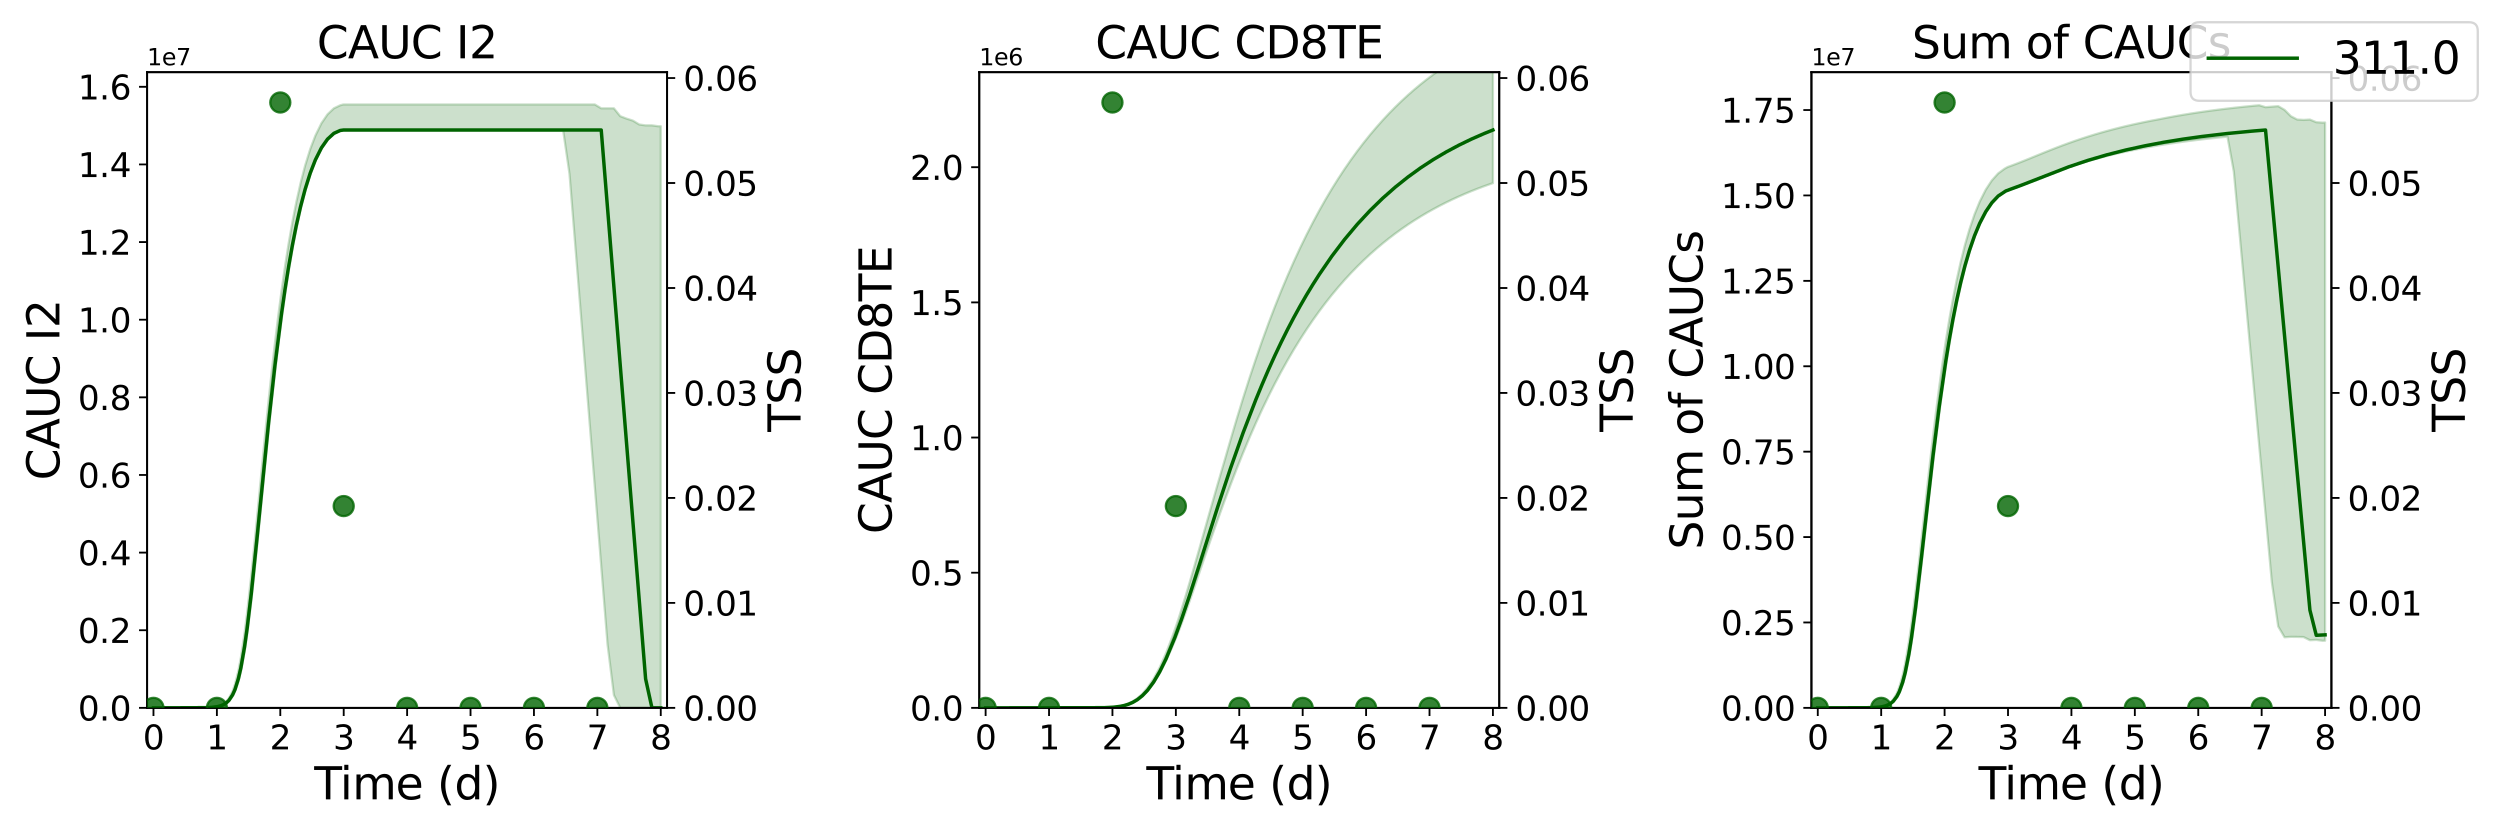 <?xml version="1.0" encoding="utf-8" standalone="no"?>
<!DOCTYPE svg PUBLIC "-//W3C//DTD SVG 1.1//EN"
  "http://www.w3.org/Graphics/SVG/1.1/DTD/svg11.dtd">
<svg xmlns:xlink="http://www.w3.org/1999/xlink" width="1080pt" height="360pt" viewBox="0 0 1080 360" xmlns="http://www.w3.org/2000/svg" version="1.1">
 <defs>
  <style type="text/css">*{stroke-linejoin: round; stroke-linecap: butt}</style>
 </defs>
 <g id="figure_1">
  <g id="patch_1">
   <path d="M 0 360 
L 1080 360 
L 1080 0 
L 0 0 
z
" style="fill: #ffffff"/>
  </g>
  <g id="axes_1">
   <g id="patch_2">
    <path d="M 63.56 305.8 
L 288.19 305.8 
L 288.19 31.2 
L 63.56 31.2 
z
" style="fill: #ffffff"/>
   </g>
   <g id="matplotlib.axis_1">
    <g id="xtick_1">
     <g id="line2d_1">
      <defs>
       <path id="md4da5a57d6" d="M 0 0 
L 0 3.5 
" style="stroke: #000000; stroke-width: 0.8"/>
      </defs>
      <g>
       <use xlink:href="#md4da5a57d6" x="66.299" y="305.8" style="stroke: #000000; stroke-width: 0.8"/>
      </g>
     </g>
     <g id="text_1">
      <!-- 0 -->
      <g transform="translate(61.718 323.742) scale(0.144 -0.144)">
       <defs>
        <path id="DejaVuSans-30" d="M 2034 4250 
Q 1547 4250 1301 3770 
Q 1056 3291 1056 2328 
Q 1056 1369 1301 889 
Q 1547 409 2034 409 
Q 2525 409 2770 889 
Q 3016 1369 3016 2328 
Q 3016 3291 2770 3770 
Q 2525 4250 2034 4250 
z
M 2034 4750 
Q 2819 4750 3233 4129 
Q 3647 3509 3647 2328 
Q 3647 1150 3233 529 
Q 2819 -91 2034 -91 
Q 1250 -91 836 529 
Q 422 1150 422 2328 
Q 422 3509 836 4129 
Q 1250 4750 2034 4750 
z
" transform="scale(0.016)"/>
       </defs>
       <use xlink:href="#DejaVuSans-30"/>
      </g>
     </g>
    </g>
    <g id="xtick_2">
     <g id="line2d_2">
      <g>
       <use xlink:href="#md4da5a57d6" x="93.693" y="305.8" style="stroke: #000000; stroke-width: 0.8"/>
      </g>
     </g>
     <g id="text_2">
      <!-- 1 -->
      <g transform="translate(89.112 323.742) scale(0.144 -0.144)">
       <defs>
        <path id="DejaVuSans-31" d="M 794 531 
L 1825 531 
L 1825 4091 
L 703 3866 
L 703 4441 
L 1819 4666 
L 2450 4666 
L 2450 531 
L 3481 531 
L 3481 0 
L 794 0 
L 794 531 
z
" transform="scale(0.016)"/>
       </defs>
       <use xlink:href="#DejaVuSans-31"/>
      </g>
     </g>
    </g>
    <g id="xtick_3">
     <g id="line2d_3">
      <g>
       <use xlink:href="#md4da5a57d6" x="121.087" y="305.8" style="stroke: #000000; stroke-width: 0.8"/>
      </g>
     </g>
     <g id="text_3">
      <!-- 2 -->
      <g transform="translate(116.506 323.742) scale(0.144 -0.144)">
       <defs>
        <path id="DejaVuSans-32" d="M 1228 531 
L 3431 531 
L 3431 0 
L 469 0 
L 469 531 
Q 828 903 1448 1529 
Q 2069 2156 2228 2338 
Q 2531 2678 2651 2914 
Q 2772 3150 2772 3378 
Q 2772 3750 2511 3984 
Q 2250 4219 1831 4219 
Q 1534 4219 1204 4116 
Q 875 4013 500 3803 
L 500 4441 
Q 881 4594 1212 4672 
Q 1544 4750 1819 4750 
Q 2544 4750 2975 4387 
Q 3406 4025 3406 3419 
Q 3406 3131 3298 2873 
Q 3191 2616 2906 2266 
Q 2828 2175 2409 1742 
Q 1991 1309 1228 531 
z
" transform="scale(0.016)"/>
       </defs>
       <use xlink:href="#DejaVuSans-32"/>
      </g>
     </g>
    </g>
    <g id="xtick_4">
     <g id="line2d_4">
      <g>
       <use xlink:href="#md4da5a57d6" x="148.481" y="305.8" style="stroke: #000000; stroke-width: 0.8"/>
      </g>
     </g>
     <g id="text_4">
      <!-- 3 -->
      <g transform="translate(143.9 323.742) scale(0.144 -0.144)">
       <defs>
        <path id="DejaVuSans-33" d="M 2597 2516 
Q 3050 2419 3304 2112 
Q 3559 1806 3559 1356 
Q 3559 666 3084 287 
Q 2609 -91 1734 -91 
Q 1441 -91 1130 -33 
Q 819 25 488 141 
L 488 750 
Q 750 597 1062 519 
Q 1375 441 1716 441 
Q 2309 441 2620 675 
Q 2931 909 2931 1356 
Q 2931 1769 2642 2001 
Q 2353 2234 1838 2234 
L 1294 2234 
L 1294 2753 
L 1863 2753 
Q 2328 2753 2575 2939 
Q 2822 3125 2822 3475 
Q 2822 3834 2567 4026 
Q 2313 4219 1838 4219 
Q 1578 4219 1281 4162 
Q 984 4106 628 3988 
L 628 4550 
Q 988 4650 1302 4700 
Q 1616 4750 1894 4750 
Q 2613 4750 3031 4423 
Q 3450 4097 3450 3541 
Q 3450 3153 3228 2886 
Q 3006 2619 2597 2516 
z
" transform="scale(0.016)"/>
       </defs>
       <use xlink:href="#DejaVuSans-33"/>
      </g>
     </g>
    </g>
    <g id="xtick_5">
     <g id="line2d_5">
      <g>
       <use xlink:href="#md4da5a57d6" x="175.875" y="305.8" style="stroke: #000000; stroke-width: 0.8"/>
      </g>
     </g>
     <g id="text_5">
      <!-- 4 -->
      <g transform="translate(171.294 323.742) scale(0.144 -0.144)">
       <defs>
        <path id="DejaVuSans-34" d="M 2419 4116 
L 825 1625 
L 2419 1625 
L 2419 4116 
z
M 2253 4666 
L 3047 4666 
L 3047 1625 
L 3713 1625 
L 3713 1100 
L 3047 1100 
L 3047 0 
L 2419 0 
L 2419 1100 
L 313 1100 
L 313 1709 
L 2253 4666 
z
" transform="scale(0.016)"/>
       </defs>
       <use xlink:href="#DejaVuSans-34"/>
      </g>
     </g>
    </g>
    <g id="xtick_6">
     <g id="line2d_6">
      <g>
       <use xlink:href="#md4da5a57d6" x="203.269" y="305.8" style="stroke: #000000; stroke-width: 0.8"/>
      </g>
     </g>
     <g id="text_6">
      <!-- 5 -->
      <g transform="translate(198.688 323.742) scale(0.144 -0.144)">
       <defs>
        <path id="DejaVuSans-35" d="M 691 4666 
L 3169 4666 
L 3169 4134 
L 1269 4134 
L 1269 2991 
Q 1406 3038 1543 3061 
Q 1681 3084 1819 3084 
Q 2600 3084 3056 2656 
Q 3513 2228 3513 1497 
Q 3513 744 3044 326 
Q 2575 -91 1722 -91 
Q 1428 -91 1123 -41 
Q 819 9 494 109 
L 494 744 
Q 775 591 1075 516 
Q 1375 441 1709 441 
Q 2250 441 2565 725 
Q 2881 1009 2881 1497 
Q 2881 1984 2565 2268 
Q 2250 2553 1709 2553 
Q 1456 2553 1204 2497 
Q 953 2441 691 2322 
L 691 4666 
z
" transform="scale(0.016)"/>
       </defs>
       <use xlink:href="#DejaVuSans-35"/>
      </g>
     </g>
    </g>
    <g id="xtick_7">
     <g id="line2d_7">
      <g>
       <use xlink:href="#md4da5a57d6" x="230.663" y="305.8" style="stroke: #000000; stroke-width: 0.8"/>
      </g>
     </g>
     <g id="text_7">
      <!-- 6 -->
      <g transform="translate(226.082 323.742) scale(0.144 -0.144)">
       <defs>
        <path id="DejaVuSans-36" d="M 2113 2584 
Q 1688 2584 1439 2293 
Q 1191 2003 1191 1497 
Q 1191 994 1439 701 
Q 1688 409 2113 409 
Q 2538 409 2786 701 
Q 3034 994 3034 1497 
Q 3034 2003 2786 2293 
Q 2538 2584 2113 2584 
z
M 3366 4563 
L 3366 3988 
Q 3128 4100 2886 4159 
Q 2644 4219 2406 4219 
Q 1781 4219 1451 3797 
Q 1122 3375 1075 2522 
Q 1259 2794 1537 2939 
Q 1816 3084 2150 3084 
Q 2853 3084 3261 2657 
Q 3669 2231 3669 1497 
Q 3669 778 3244 343 
Q 2819 -91 2113 -91 
Q 1303 -91 875 529 
Q 447 1150 447 2328 
Q 447 3434 972 4092 
Q 1497 4750 2381 4750 
Q 2619 4750 2861 4703 
Q 3103 4656 3366 4563 
z
" transform="scale(0.016)"/>
       </defs>
       <use xlink:href="#DejaVuSans-36"/>
      </g>
     </g>
    </g>
    <g id="xtick_8">
     <g id="line2d_8">
      <g>
       <use xlink:href="#md4da5a57d6" x="258.057" y="305.8" style="stroke: #000000; stroke-width: 0.8"/>
      </g>
     </g>
     <g id="text_8">
      <!-- 7 -->
      <g transform="translate(253.476 323.742) scale(0.144 -0.144)">
       <defs>
        <path id="DejaVuSans-37" d="M 525 4666 
L 3525 4666 
L 3525 4397 
L 1831 0 
L 1172 0 
L 2766 4134 
L 525 4134 
L 525 4666 
z
" transform="scale(0.016)"/>
       </defs>
       <use xlink:href="#DejaVuSans-37"/>
      </g>
     </g>
    </g>
    <g id="xtick_9">
     <g id="line2d_9">
      <g>
       <use xlink:href="#md4da5a57d6" x="285.451" y="305.8" style="stroke: #000000; stroke-width: 0.8"/>
      </g>
     </g>
     <g id="text_9">
      <!-- 8 -->
      <g transform="translate(280.87 323.742) scale(0.144 -0.144)">
       <defs>
        <path id="DejaVuSans-38" d="M 2034 2216 
Q 1584 2216 1326 1975 
Q 1069 1734 1069 1313 
Q 1069 891 1326 650 
Q 1584 409 2034 409 
Q 2484 409 2743 651 
Q 3003 894 3003 1313 
Q 3003 1734 2745 1975 
Q 2488 2216 2034 2216 
z
M 1403 2484 
Q 997 2584 770 2862 
Q 544 3141 544 3541 
Q 544 4100 942 4425 
Q 1341 4750 2034 4750 
Q 2731 4750 3128 4425 
Q 3525 4100 3525 3541 
Q 3525 3141 3298 2862 
Q 3072 2584 2669 2484 
Q 3125 2378 3379 2068 
Q 3634 1759 3634 1313 
Q 3634 634 3220 271 
Q 2806 -91 2034 -91 
Q 1263 -91 848 271 
Q 434 634 434 1313 
Q 434 1759 690 2068 
Q 947 2378 1403 2484 
z
M 1172 3481 
Q 1172 3119 1398 2916 
Q 1625 2713 2034 2713 
Q 2441 2713 2670 2916 
Q 2900 3119 2900 3481 
Q 2900 3844 2670 4047 
Q 2441 4250 2034 4250 
Q 1625 4250 1398 4047 
Q 1172 3844 1172 3481 
z
" transform="scale(0.016)"/>
       </defs>
       <use xlink:href="#DejaVuSans-38"/>
      </g>
     </g>
    </g>
    <g id="text_10">
     <!-- Time (d) -->
     <g transform="translate(135.75 345.325) scale(0.192 -0.192)">
      <defs>
       <path id="DejaVuSans-54" d="M -19 4666 
L 3928 4666 
L 3928 4134 
L 2272 4134 
L 2272 0 
L 1638 0 
L 1638 4134 
L -19 4134 
L -19 4666 
z
" transform="scale(0.016)"/>
       <path id="DejaVuSans-69" d="M 603 3500 
L 1178 3500 
L 1178 0 
L 603 0 
L 603 3500 
z
M 603 4863 
L 1178 4863 
L 1178 4134 
L 603 4134 
L 603 4863 
z
" transform="scale(0.016)"/>
       <path id="DejaVuSans-6d" d="M 3328 2828 
Q 3544 3216 3844 3400 
Q 4144 3584 4550 3584 
Q 5097 3584 5394 3201 
Q 5691 2819 5691 2113 
L 5691 0 
L 5113 0 
L 5113 2094 
Q 5113 2597 4934 2840 
Q 4756 3084 4391 3084 
Q 3944 3084 3684 2787 
Q 3425 2491 3425 1978 
L 3425 0 
L 2847 0 
L 2847 2094 
Q 2847 2600 2669 2842 
Q 2491 3084 2119 3084 
Q 1678 3084 1418 2786 
Q 1159 2488 1159 1978 
L 1159 0 
L 581 0 
L 581 3500 
L 1159 3500 
L 1159 2956 
Q 1356 3278 1631 3431 
Q 1906 3584 2284 3584 
Q 2666 3584 2933 3390 
Q 3200 3197 3328 2828 
z
" transform="scale(0.016)"/>
       <path id="DejaVuSans-65" d="M 3597 1894 
L 3597 1613 
L 953 1613 
Q 991 1019 1311 708 
Q 1631 397 2203 397 
Q 2534 397 2845 478 
Q 3156 559 3463 722 
L 3463 178 
Q 3153 47 2828 -22 
Q 2503 -91 2169 -91 
Q 1331 -91 842 396 
Q 353 884 353 1716 
Q 353 2575 817 3079 
Q 1281 3584 2069 3584 
Q 2775 3584 3186 3129 
Q 3597 2675 3597 1894 
z
M 3022 2063 
Q 3016 2534 2758 2815 
Q 2500 3097 2075 3097 
Q 1594 3097 1305 2825 
Q 1016 2553 972 2059 
L 3022 2063 
z
" transform="scale(0.016)"/>
       <path id="DejaVuSans-20" transform="scale(0.016)"/>
       <path id="DejaVuSans-28" d="M 1984 4856 
Q 1566 4138 1362 3434 
Q 1159 2731 1159 2009 
Q 1159 1288 1364 580 
Q 1569 -128 1984 -844 
L 1484 -844 
Q 1016 -109 783 600 
Q 550 1309 550 2009 
Q 550 2706 781 3412 
Q 1013 4119 1484 4856 
L 1984 4856 
z
" transform="scale(0.016)"/>
       <path id="DejaVuSans-64" d="M 2906 2969 
L 2906 4863 
L 3481 4863 
L 3481 0 
L 2906 0 
L 2906 525 
Q 2725 213 2448 61 
Q 2172 -91 1784 -91 
Q 1150 -91 751 415 
Q 353 922 353 1747 
Q 353 2572 751 3078 
Q 1150 3584 1784 3584 
Q 2172 3584 2448 3432 
Q 2725 3281 2906 2969 
z
M 947 1747 
Q 947 1113 1208 752 
Q 1469 391 1925 391 
Q 2381 391 2643 752 
Q 2906 1113 2906 1747 
Q 2906 2381 2643 2742 
Q 2381 3103 1925 3103 
Q 1469 3103 1208 2742 
Q 947 2381 947 1747 
z
" transform="scale(0.016)"/>
       <path id="DejaVuSans-29" d="M 513 4856 
L 1013 4856 
Q 1481 4119 1714 3412 
Q 1947 2706 1947 2009 
Q 1947 1309 1714 600 
Q 1481 -109 1013 -844 
L 513 -844 
Q 928 -128 1133 580 
Q 1338 1288 1338 2009 
Q 1338 2731 1133 3434 
Q 928 4138 513 4856 
z
" transform="scale(0.016)"/>
      </defs>
      <use xlink:href="#DejaVuSans-54"/>
      <use xlink:href="#DejaVuSans-69" x="57.959"/>
      <use xlink:href="#DejaVuSans-6d" x="85.742"/>
      <use xlink:href="#DejaVuSans-65" x="183.154"/>
      <use xlink:href="#DejaVuSans-20" x="244.678"/>
      <use xlink:href="#DejaVuSans-28" x="276.465"/>
      <use xlink:href="#DejaVuSans-64" x="315.479"/>
      <use xlink:href="#DejaVuSans-29" x="378.955"/>
     </g>
    </g>
   </g>
   <g id="matplotlib.axis_2">
    <g id="ytick_1">
     <g id="line2d_10">
      <defs>
       <path id="m1117d61d2f" d="M 0 0 
L -3.5 0 
" style="stroke: #000000; stroke-width: 0.8"/>
      </defs>
      <g>
       <use xlink:href="#m1117d61d2f" x="63.56" y="305.8" style="stroke: #000000; stroke-width: 0.8"/>
      </g>
     </g>
     <g id="text_11">
      <!-- 0.0 -->
      <g transform="translate(33.66 311.271) scale(0.144 -0.144)">
       <defs>
        <path id="DejaVuSans-2e" d="M 684 794 
L 1344 794 
L 1344 0 
L 684 0 
L 684 794 
z
" transform="scale(0.016)"/>
       </defs>
       <use xlink:href="#DejaVuSans-30"/>
       <use xlink:href="#DejaVuSans-2e" x="63.623"/>
       <use xlink:href="#DejaVuSans-30" x="95.41"/>
      </g>
     </g>
    </g>
    <g id="ytick_2">
     <g id="line2d_11">
      <g>
       <use xlink:href="#m1117d61d2f" x="63.56" y="272.262" style="stroke: #000000; stroke-width: 0.8"/>
      </g>
     </g>
     <g id="text_12">
      <!-- 0.2 -->
      <g transform="translate(33.66 277.733) scale(0.144 -0.144)">
       <use xlink:href="#DejaVuSans-30"/>
       <use xlink:href="#DejaVuSans-2e" x="63.623"/>
       <use xlink:href="#DejaVuSans-32" x="95.41"/>
      </g>
     </g>
    </g>
    <g id="ytick_3">
     <g id="line2d_12">
      <g>
       <use xlink:href="#m1117d61d2f" x="63.56" y="238.724" style="stroke: #000000; stroke-width: 0.8"/>
      </g>
     </g>
     <g id="text_13">
      <!-- 0.4 -->
      <g transform="translate(33.66 244.195) scale(0.144 -0.144)">
       <use xlink:href="#DejaVuSans-30"/>
       <use xlink:href="#DejaVuSans-2e" x="63.623"/>
       <use xlink:href="#DejaVuSans-34" x="95.41"/>
      </g>
     </g>
    </g>
    <g id="ytick_4">
     <g id="line2d_13">
      <g>
       <use xlink:href="#m1117d61d2f" x="63.56" y="205.186" style="stroke: #000000; stroke-width: 0.8"/>
      </g>
     </g>
     <g id="text_14">
      <!-- 0.6 -->
      <g transform="translate(33.66 210.657) scale(0.144 -0.144)">
       <use xlink:href="#DejaVuSans-30"/>
       <use xlink:href="#DejaVuSans-2e" x="63.623"/>
       <use xlink:href="#DejaVuSans-36" x="95.41"/>
      </g>
     </g>
    </g>
    <g id="ytick_5">
     <g id="line2d_14">
      <g>
       <use xlink:href="#m1117d61d2f" x="63.56" y="171.648" style="stroke: #000000; stroke-width: 0.8"/>
      </g>
     </g>
     <g id="text_15">
      <!-- 0.8 -->
      <g transform="translate(33.66 177.119) scale(0.144 -0.144)">
       <use xlink:href="#DejaVuSans-30"/>
       <use xlink:href="#DejaVuSans-2e" x="63.623"/>
       <use xlink:href="#DejaVuSans-38" x="95.41"/>
      </g>
     </g>
    </g>
    <g id="ytick_6">
     <g id="line2d_15">
      <g>
       <use xlink:href="#m1117d61d2f" x="63.56" y="138.11" style="stroke: #000000; stroke-width: 0.8"/>
      </g>
     </g>
     <g id="text_16">
      <!-- 1.0 -->
      <g transform="translate(33.66 143.581) scale(0.144 -0.144)">
       <use xlink:href="#DejaVuSans-31"/>
       <use xlink:href="#DejaVuSans-2e" x="63.623"/>
       <use xlink:href="#DejaVuSans-30" x="95.41"/>
      </g>
     </g>
    </g>
    <g id="ytick_7">
     <g id="line2d_16">
      <g>
       <use xlink:href="#m1117d61d2f" x="63.56" y="104.572" style="stroke: #000000; stroke-width: 0.8"/>
      </g>
     </g>
     <g id="text_17">
      <!-- 1.2 -->
      <g transform="translate(33.66 110.043) scale(0.144 -0.144)">
       <use xlink:href="#DejaVuSans-31"/>
       <use xlink:href="#DejaVuSans-2e" x="63.623"/>
       <use xlink:href="#DejaVuSans-32" x="95.41"/>
      </g>
     </g>
    </g>
    <g id="ytick_8">
     <g id="line2d_17">
      <g>
       <use xlink:href="#m1117d61d2f" x="63.56" y="71.034" style="stroke: #000000; stroke-width: 0.8"/>
      </g>
     </g>
     <g id="text_18">
      <!-- 1.4 -->
      <g transform="translate(33.66 76.505) scale(0.144 -0.144)">
       <use xlink:href="#DejaVuSans-31"/>
       <use xlink:href="#DejaVuSans-2e" x="63.623"/>
       <use xlink:href="#DejaVuSans-34" x="95.41"/>
      </g>
     </g>
    </g>
    <g id="ytick_9">
     <g id="line2d_18">
      <g>
       <use xlink:href="#m1117d61d2f" x="63.56" y="37.496" style="stroke: #000000; stroke-width: 0.8"/>
      </g>
     </g>
     <g id="text_19">
      <!-- 1.6 -->
      <g transform="translate(33.66 42.966) scale(0.144 -0.144)">
       <use xlink:href="#DejaVuSans-31"/>
       <use xlink:href="#DejaVuSans-2e" x="63.623"/>
       <use xlink:href="#DejaVuSans-36" x="95.41"/>
      </g>
     </g>
    </g>
    <g id="text_20">
     <!-- CAUC I2 -->
     <g transform="translate(25.666 207.491) rotate(-90) scale(0.192 -0.192)">
      <defs>
       <path id="DejaVuSans-43" d="M 4122 4306 
L 4122 3641 
Q 3803 3938 3442 4084 
Q 3081 4231 2675 4231 
Q 1875 4231 1450 3742 
Q 1025 3253 1025 2328 
Q 1025 1406 1450 917 
Q 1875 428 2675 428 
Q 3081 428 3442 575 
Q 3803 722 4122 1019 
L 4122 359 
Q 3791 134 3420 21 
Q 3050 -91 2638 -91 
Q 1578 -91 968 557 
Q 359 1206 359 2328 
Q 359 3453 968 4101 
Q 1578 4750 2638 4750 
Q 3056 4750 3426 4639 
Q 3797 4528 4122 4306 
z
" transform="scale(0.016)"/>
       <path id="DejaVuSans-41" d="M 2188 4044 
L 1331 1722 
L 3047 1722 
L 2188 4044 
z
M 1831 4666 
L 2547 4666 
L 4325 0 
L 3669 0 
L 3244 1197 
L 1141 1197 
L 716 0 
L 50 0 
L 1831 4666 
z
" transform="scale(0.016)"/>
       <path id="DejaVuSans-55" d="M 556 4666 
L 1191 4666 
L 1191 1831 
Q 1191 1081 1462 751 
Q 1734 422 2344 422 
Q 2950 422 3222 751 
Q 3494 1081 3494 1831 
L 3494 4666 
L 4128 4666 
L 4128 1753 
Q 4128 841 3676 375 
Q 3225 -91 2344 -91 
Q 1459 -91 1007 375 
Q 556 841 556 1753 
L 556 4666 
z
" transform="scale(0.016)"/>
       <path id="DejaVuSans-49" d="M 628 4666 
L 1259 4666 
L 1259 0 
L 628 0 
L 628 4666 
z
" transform="scale(0.016)"/>
      </defs>
      <use xlink:href="#DejaVuSans-43"/>
      <use xlink:href="#DejaVuSans-41" x="69.824"/>
      <use xlink:href="#DejaVuSans-55" x="138.232"/>
      <use xlink:href="#DejaVuSans-43" x="211.426"/>
      <use xlink:href="#DejaVuSans-20" x="281.25"/>
      <use xlink:href="#DejaVuSans-49" x="313.037"/>
      <use xlink:href="#DejaVuSans-32" x="342.529"/>
     </g>
    </g>
    <g id="text_21">
     <!-- 1e7 -->
     <g transform="translate(63.56 28.2) scale(0.1 -0.1)">
      <use xlink:href="#DejaVuSans-31"/>
      <use xlink:href="#DejaVuSans-65" x="63.623"/>
      <use xlink:href="#DejaVuSans-37" x="125.146"/>
     </g>
    </g>
   </g>
   <g id="patch_3">
    <path d="M 63.56 305.8 
L 63.56 31.2 
" style="fill: none; stroke: #000000; stroke-width: 0.8; stroke-linejoin: miter; stroke-linecap: square"/>
   </g>
   <g id="patch_4">
    <path d="M 288.19 305.8 
L 288.19 31.2 
" style="fill: none; stroke: #000000; stroke-width: 0.8; stroke-linejoin: miter; stroke-linecap: square"/>
   </g>
   <g id="patch_5">
    <path d="M 63.56 305.8 
L 288.19 305.8 
" style="fill: none; stroke: #000000; stroke-width: 0.8; stroke-linejoin: miter; stroke-linecap: square"/>
   </g>
   <g id="patch_6">
    <path d="M 63.56 31.2 
L 288.19 31.2 
" style="fill: none; stroke: #000000; stroke-width: 0.8; stroke-linejoin: miter; stroke-linecap: square"/>
   </g>
   <g id="text_22">
    <!-- CAUC I2 -->
    <g transform="translate(136.884 25.2) scale(0.192 -0.192)">
     <use xlink:href="#DejaVuSans-43"/>
     <use xlink:href="#DejaVuSans-41" x="69.824"/>
     <use xlink:href="#DejaVuSans-55" x="138.232"/>
     <use xlink:href="#DejaVuSans-43" x="211.426"/>
     <use xlink:href="#DejaVuSans-20" x="281.25"/>
     <use xlink:href="#DejaVuSans-49" x="313.037"/>
     <use xlink:href="#DejaVuSans-32" x="342.529"/>
    </g>
   </g>
   <g id="PolyCollection_1">
    <defs>
     <path id="ma393191a9d" d="M 66.299 -54.2 
L 66.299 -54.2 
L 66.3 -54.2 
L 66.303 -54.2 
L 66.339 -54.2 
L 66.428 -54.2 
L 66.538 -54.2 
L 66.826 -54.2 
L 67.254 -54.2 
L 67.839 -54.2 
L 68.636 -54.2 
L 69.587 -54.2 
L 70.537 -54.2 
L 71.614 -54.2 
L 73.132 -54.2 
L 74.148 -54.2 
L 75.598 -54.201 
L 76.642 -54.201 
L 78.221 -54.201 
L 79.241 -54.202 
L 80.618 -54.204 
L 81.669 -54.205 
L 83.153 -54.209 
L 84.189 -54.213 
L 85.555 -54.222 
L 86.607 -54.233 
L 88.061 -54.256 
L 89.093 -54.282 
L 90.442 -54.335 
L 91.487 -54.397 
L 92.923 -54.536 
L 93.957 -54.689 
L 95.324 -55.008 
L 96.376 -55.38 
L 97.844 -56.209 
L 98.899 -57.11 
L 100.482 -59.255 
L 101.534 -61.358 
L 102.981 -65.562 
L 104.076 -69.911 
L 105.654 -78.352 
L 106.779 -85.885 
L 108.533 -100.037 
L 109.659 -110.251 
L 111.104 -124.318 
L 112.219 -135.529 
L 113.619 -149.742 
L 114.715 -160.758 
L 116.068 -174.005 
L 117.422 -186.721 
L 118.786 -198.885 
L 120.182 -210.557 
L 121.619 -221.731 
L 123.113 -232.418 
L 124.675 -242.593 
L 126.321 -252.241 
L 127.997 -260.992 
L 129.852 -269.492 
L 131.824 -277.269 
L 134.026 -284.548 
L 136.252 -290.508 
L 138.871 -295.736 
L 141.49 -299.552 
L 144.23 -302.104 
L 146.969 -303.456 
L 147.517 -303.564 
L 148.065 -303.626 
L 148.359 -303.645 
L 148.565 -303.65 
L 148.624 -303.65 
L 148.629 -303.65 
L 148.639 -303.65 
L 148.643 -303.65 
L 148.646 -303.65 
L 148.646 -303.65 
L 148.647 -303.65 
L 148.648 -303.65 
L 148.651 -303.65 
L 148.654 -303.65 
L 148.659 -303.65 
L 148.672 -303.65 
L 148.7 -303.65 
L 148.771 -303.65 
L 148.843 -303.65 
L 148.953 -303.65 
L 149.064 -303.65 
L 149.204 -303.65 
L 149.349 -303.65 
L 149.575 -303.65 
L 149.964 -303.65 
L 150.908 -303.65 
L 152.464 -303.65 
L 154.221 -303.65 
L 156.45 -303.65 
L 158.679 -303.65 
L 161.263 -303.65 
L 163.847 -303.65 
L 166.587 -303.65 
L 169.326 -303.65 
L 172.066 -303.65 
L 174.805 -303.65 
L 177.544 -303.65 
L 180.284 -303.65 
L 183.023 -303.65 
L 185.762 -303.65 
L 188.502 -303.65 
L 191.241 -303.65 
L 193.981 -303.65 
L 196.72 -303.65 
L 199.459 -303.65 
L 202.199 -303.65 
L 204.938 -303.65 
L 207.678 -303.65 
L 210.417 -303.65 
L 213.156 -303.65 
L 215.896 -303.65 
L 218.635 -303.65 
L 221.375 -303.65 
L 224.114 -303.65 
L 226.853 -303.65 
L 229.593 -303.65 
L 232.332 -303.65 
L 235.072 -303.65 
L 237.811 -303.65 
L 240.55 -303.65 
L 243.29 -303.65 
L 246.029 -284.831 
L 248.768 -250.958 
L 251.508 -217.085 
L 254.247 -183.211 
L 256.987 -149.338 
L 259.726 -115.464 
L 262.465 -81.591 
L 265.205 -59.734 
L 267.944 -54.2 
L 270.684 -54.2 
L 273.423 -54.2 
L 276.162 -54.2 
L 278.902 -54.2 
L 281.641 -54.2 
L 284.381 -54.2 
L 285.451 -54.2 
L 285.451 -305.464 
L 285.451 -305.464 
L 284.381 -305.464 
L 281.641 -305.837 
L 278.902 -305.837 
L 276.162 -306.215 
L 273.423 -307.885 
L 270.684 -308.755 
L 267.944 -309.805 
L 265.205 -313.199 
L 262.465 -313.199 
L 259.726 -313.199 
L 256.987 -314.863 
L 254.247 -314.863 
L 251.508 -314.863 
L 248.768 -314.863 
L 246.029 -314.863 
L 243.29 -314.863 
L 240.55 -314.863 
L 237.811 -314.863 
L 235.072 -314.863 
L 232.332 -314.863 
L 229.593 -314.863 
L 226.853 -314.863 
L 224.114 -314.863 
L 221.375 -314.863 
L 218.635 -314.863 
L 215.896 -314.863 
L 213.156 -314.863 
L 210.417 -314.863 
L 207.678 -314.863 
L 204.938 -314.863 
L 202.199 -314.863 
L 199.459 -314.863 
L 196.72 -314.863 
L 193.981 -314.863 
L 191.241 -314.863 
L 188.502 -314.863 
L 185.762 -314.863 
L 183.023 -314.863 
L 180.284 -314.863 
L 177.544 -314.863 
L 174.805 -314.863 
L 172.066 -314.863 
L 169.326 -314.863 
L 166.587 -314.863 
L 163.847 -314.863 
L 161.263 -314.863 
L 158.679 -314.863 
L 156.45 -314.863 
L 154.221 -314.863 
L 152.464 -314.863 
L 150.908 -314.863 
L 149.964 -314.863 
L 149.575 -314.863 
L 149.349 -314.863 
L 149.204 -314.863 
L 149.064 -314.863 
L 148.953 -314.863 
L 148.843 -314.863 
L 148.771 -314.863 
L 148.7 -314.863 
L 148.672 -314.863 
L 148.659 -314.863 
L 148.654 -314.863 
L 148.651 -314.863 
L 148.648 -314.863 
L 148.647 -314.863 
L 148.646 -314.863 
L 148.646 -314.863 
L 148.643 -314.863 
L 148.639 -314.863 
L 148.629 -314.863 
L 148.624 -314.863 
L 148.565 -314.863 
L 148.359 -314.857 
L 148.065 -314.803 
L 147.517 -314.656 
L 146.969 -314.509 
L 144.23 -313.204 
L 141.49 -310.6 
L 138.871 -306.761 
L 136.252 -301.421 
L 134.026 -295.605 
L 131.824 -288.478 
L 129.852 -280.901 
L 127.997 -272.598 
L 126.321 -264.075 
L 124.675 -254.659 
L 123.113 -244.725 
L 121.619 -234.277 
L 120.182 -223.332 
L 118.786 -211.865 
L 117.422 -199.867 
L 116.068 -187.253 
L 114.715 -174.011 
L 113.619 -162.909 
L 112.219 -148.493 
L 111.104 -136.99 
L 109.659 -122.38 
L 108.533 -111.332 
L 106.779 -95.528 
L 105.654 -86.494 
L 104.076 -76.045 
L 102.981 -70.19 
L 101.534 -64.495 
L 100.482 -61.406 
L 98.899 -58.405 
L 97.844 -57.07 
L 96.376 -55.859 
L 95.324 -55.347 
L 93.957 -54.886 
L 92.923 -54.668 
L 91.487 -54.471 
L 90.442 -54.382 
L 89.093 -54.309 
L 88.061 -54.272 
L 86.607 -54.242 
L 85.555 -54.227 
L 84.189 -54.216 
L 83.153 -54.211 
L 81.669 -54.206 
L 80.618 -54.204 
L 79.241 -54.203 
L 78.221 -54.202 
L 76.642 -54.201 
L 75.598 -54.201 
L 74.148 -54.2 
L 73.132 -54.2 
L 71.614 -54.2 
L 70.537 -54.2 
L 69.587 -54.2 
L 68.636 -54.2 
L 67.839 -54.2 
L 67.254 -54.2 
L 66.826 -54.2 
L 66.538 -54.2 
L 66.428 -54.2 
L 66.339 -54.2 
L 66.303 -54.2 
L 66.3 -54.2 
L 66.299 -54.2 
z
" style="stroke: #006400; stroke-opacity: 0.2"/>
    </defs>
    <g clip-path="url(#p3c91d13566)">
     <use xlink:href="#ma393191a9d" x="0" y="360" style="fill: #006400; fill-opacity: 0.2; stroke: #006400; stroke-opacity: 0.2"/>
    </g>
   </g>
   <g id="line2d_19">
    <path d="M 66.299 305.8 
L 89.093 305.712 
L 91.487 305.585 
L 93.957 305.263 
L 95.324 304.91 
L 96.376 304.495 
L 97.844 303.573 
L 98.899 302.562 
L 100.482 300.179 
L 101.534 297.827 
L 102.981 293.203 
L 104.076 288.432 
L 105.654 279.372 
L 106.779 271.35 
L 108.533 256.645 
L 111.104 231.797 
L 116.068 182.229 
L 118.786 157.778 
L 121.619 135.47 
L 123.113 125.075 
L 124.675 115.202 
L 126.321 105.86 
L 127.997 97.409 
L 129.852 89.212 
L 131.824 81.737 
L 134.026 74.758 
L 136.252 69.034 
L 138.871 63.828 
L 141.49 60.1 
L 144.23 57.598 
L 146.969 56.359 
L 148.359 56.169 
L 152.464 56.164 
L 259.726 56.164 
L 278.902 293.278 
L 281.641 305.8 
L 285.451 305.8 
L 285.451 305.8 
" clip-path="url(#p3c91d13566)" style="fill: none; stroke: #006400; stroke-width: 1.5; stroke-linecap: square"/>
   </g>
  </g>
  <g id="axes_2">
   <g id="patch_7">
    <path d="M 423.05 305.8 
L 647.68 305.8 
L 647.68 31.2 
L 423.05 31.2 
z
" style="fill: #ffffff"/>
   </g>
   <g id="matplotlib.axis_3">
    <g id="xtick_10">
     <g id="line2d_20">
      <g>
       <use xlink:href="#md4da5a57d6" x="425.789" y="305.8" style="stroke: #000000; stroke-width: 0.8"/>
      </g>
     </g>
     <g id="text_23">
      <!-- 0 -->
      <g transform="translate(421.208 323.742) scale(0.144 -0.144)">
       <use xlink:href="#DejaVuSans-30"/>
      </g>
     </g>
    </g>
    <g id="xtick_11">
     <g id="line2d_21">
      <g>
       <use xlink:href="#md4da5a57d6" x="453.183" y="305.8" style="stroke: #000000; stroke-width: 0.8"/>
      </g>
     </g>
     <g id="text_24">
      <!-- 1 -->
      <g transform="translate(448.602 323.742) scale(0.144 -0.144)">
       <use xlink:href="#DejaVuSans-31"/>
      </g>
     </g>
    </g>
    <g id="xtick_12">
     <g id="line2d_22">
      <g>
       <use xlink:href="#md4da5a57d6" x="480.577" y="305.8" style="stroke: #000000; stroke-width: 0.8"/>
      </g>
     </g>
     <g id="text_25">
      <!-- 2 -->
      <g transform="translate(475.996 323.742) scale(0.144 -0.144)">
       <use xlink:href="#DejaVuSans-32"/>
      </g>
     </g>
    </g>
    <g id="xtick_13">
     <g id="line2d_23">
      <g>
       <use xlink:href="#md4da5a57d6" x="507.971" y="305.8" style="stroke: #000000; stroke-width: 0.8"/>
      </g>
     </g>
     <g id="text_26">
      <!-- 3 -->
      <g transform="translate(503.39 323.742) scale(0.144 -0.144)">
       <use xlink:href="#DejaVuSans-33"/>
      </g>
     </g>
    </g>
    <g id="xtick_14">
     <g id="line2d_24">
      <g>
       <use xlink:href="#md4da5a57d6" x="535.365" y="305.8" style="stroke: #000000; stroke-width: 0.8"/>
      </g>
     </g>
     <g id="text_27">
      <!-- 4 -->
      <g transform="translate(530.784 323.742) scale(0.144 -0.144)">
       <use xlink:href="#DejaVuSans-34"/>
      </g>
     </g>
    </g>
    <g id="xtick_15">
     <g id="line2d_25">
      <g>
       <use xlink:href="#md4da5a57d6" x="562.759" y="305.8" style="stroke: #000000; stroke-width: 0.8"/>
      </g>
     </g>
     <g id="text_28">
      <!-- 5 -->
      <g transform="translate(558.178 323.742) scale(0.144 -0.144)">
       <use xlink:href="#DejaVuSans-35"/>
      </g>
     </g>
    </g>
    <g id="xtick_16">
     <g id="line2d_26">
      <g>
       <use xlink:href="#md4da5a57d6" x="590.153" y="305.8" style="stroke: #000000; stroke-width: 0.8"/>
      </g>
     </g>
     <g id="text_29">
      <!-- 6 -->
      <g transform="translate(585.572 323.742) scale(0.144 -0.144)">
       <use xlink:href="#DejaVuSans-36"/>
      </g>
     </g>
    </g>
    <g id="xtick_17">
     <g id="line2d_27">
      <g>
       <use xlink:href="#md4da5a57d6" x="617.547" y="305.8" style="stroke: #000000; stroke-width: 0.8"/>
      </g>
     </g>
     <g id="text_30">
      <!-- 7 -->
      <g transform="translate(612.966 323.742) scale(0.144 -0.144)">
       <use xlink:href="#DejaVuSans-37"/>
      </g>
     </g>
    </g>
    <g id="xtick_18">
     <g id="line2d_28">
      <g>
       <use xlink:href="#md4da5a57d6" x="644.941" y="305.8" style="stroke: #000000; stroke-width: 0.8"/>
      </g>
     </g>
     <g id="text_31">
      <!-- 8 -->
      <g transform="translate(640.36 323.742) scale(0.144 -0.144)">
       <use xlink:href="#DejaVuSans-38"/>
      </g>
     </g>
    </g>
    <g id="text_32">
     <!-- Time (d) -->
     <g transform="translate(495.24 345.325) scale(0.192 -0.192)">
      <use xlink:href="#DejaVuSans-54"/>
      <use xlink:href="#DejaVuSans-69" x="57.959"/>
      <use xlink:href="#DejaVuSans-6d" x="85.742"/>
      <use xlink:href="#DejaVuSans-65" x="183.154"/>
      <use xlink:href="#DejaVuSans-20" x="244.678"/>
      <use xlink:href="#DejaVuSans-28" x="276.465"/>
      <use xlink:href="#DejaVuSans-64" x="315.479"/>
      <use xlink:href="#DejaVuSans-29" x="378.955"/>
     </g>
    </g>
   </g>
   <g id="matplotlib.axis_4">
    <g id="ytick_10">
     <g id="line2d_29">
      <g>
       <use xlink:href="#m1117d61d2f" x="423.05" y="305.8" style="stroke: #000000; stroke-width: 0.8"/>
      </g>
     </g>
     <g id="text_33">
      <!-- 0.0 -->
      <g transform="translate(393.149 311.271) scale(0.144 -0.144)">
       <use xlink:href="#DejaVuSans-30"/>
       <use xlink:href="#DejaVuSans-2e" x="63.623"/>
       <use xlink:href="#DejaVuSans-30" x="95.41"/>
      </g>
     </g>
    </g>
    <g id="ytick_11">
     <g id="line2d_30">
      <g>
       <use xlink:href="#m1117d61d2f" x="423.05" y="247.409" style="stroke: #000000; stroke-width: 0.8"/>
      </g>
     </g>
     <g id="text_34">
      <!-- 0.5 -->
      <g transform="translate(393.149 252.88) scale(0.144 -0.144)">
       <use xlink:href="#DejaVuSans-30"/>
       <use xlink:href="#DejaVuSans-2e" x="63.623"/>
       <use xlink:href="#DejaVuSans-35" x="95.41"/>
      </g>
     </g>
    </g>
    <g id="ytick_12">
     <g id="line2d_31">
      <g>
       <use xlink:href="#m1117d61d2f" x="423.05" y="189.019" style="stroke: #000000; stroke-width: 0.8"/>
      </g>
     </g>
     <g id="text_35">
      <!-- 1.0 -->
      <g transform="translate(393.149 194.489) scale(0.144 -0.144)">
       <use xlink:href="#DejaVuSans-31"/>
       <use xlink:href="#DejaVuSans-2e" x="63.623"/>
       <use xlink:href="#DejaVuSans-30" x="95.41"/>
      </g>
     </g>
    </g>
    <g id="ytick_13">
     <g id="line2d_32">
      <g>
       <use xlink:href="#m1117d61d2f" x="423.05" y="130.628" style="stroke: #000000; stroke-width: 0.8"/>
      </g>
     </g>
     <g id="text_36">
      <!-- 1.5 -->
      <g transform="translate(393.149 136.099) scale(0.144 -0.144)">
       <use xlink:href="#DejaVuSans-31"/>
       <use xlink:href="#DejaVuSans-2e" x="63.623"/>
       <use xlink:href="#DejaVuSans-35" x="95.41"/>
      </g>
     </g>
    </g>
    <g id="ytick_14">
     <g id="line2d_33">
      <g>
       <use xlink:href="#m1117d61d2f" x="423.05" y="72.237" style="stroke: #000000; stroke-width: 0.8"/>
      </g>
     </g>
     <g id="text_37">
      <!-- 2.0 -->
      <g transform="translate(393.149 77.708) scale(0.144 -0.144)">
       <use xlink:href="#DejaVuSans-32"/>
       <use xlink:href="#DejaVuSans-2e" x="63.623"/>
       <use xlink:href="#DejaVuSans-30" x="95.41"/>
      </g>
     </g>
    </g>
    <g id="text_38">
     <!-- CAUC CD8TE -->
     <g transform="translate(385.156 230.684) rotate(-90) scale(0.192 -0.192)">
      <defs>
       <path id="DejaVuSans-44" d="M 1259 4147 
L 1259 519 
L 2022 519 
Q 2988 519 3436 956 
Q 3884 1394 3884 2338 
Q 3884 3275 3436 3711 
Q 2988 4147 2022 4147 
L 1259 4147 
z
M 628 4666 
L 1925 4666 
Q 3281 4666 3915 4102 
Q 4550 3538 4550 2338 
Q 4550 1131 3912 565 
Q 3275 0 1925 0 
L 628 0 
L 628 4666 
z
" transform="scale(0.016)"/>
       <path id="DejaVuSans-45" d="M 628 4666 
L 3578 4666 
L 3578 4134 
L 1259 4134 
L 1259 2753 
L 3481 2753 
L 3481 2222 
L 1259 2222 
L 1259 531 
L 3634 531 
L 3634 0 
L 628 0 
L 628 4666 
z
" transform="scale(0.016)"/>
      </defs>
      <use xlink:href="#DejaVuSans-43"/>
      <use xlink:href="#DejaVuSans-41" x="69.824"/>
      <use xlink:href="#DejaVuSans-55" x="138.232"/>
      <use xlink:href="#DejaVuSans-43" x="211.426"/>
      <use xlink:href="#DejaVuSans-20" x="281.25"/>
      <use xlink:href="#DejaVuSans-43" x="313.037"/>
      <use xlink:href="#DejaVuSans-44" x="382.861"/>
      <use xlink:href="#DejaVuSans-38" x="459.863"/>
      <use xlink:href="#DejaVuSans-54" x="523.486"/>
      <use xlink:href="#DejaVuSans-45" x="584.57"/>
     </g>
    </g>
    <g id="text_39">
     <!-- 1e6 -->
     <g transform="translate(423.05 28.2) scale(0.1 -0.1)">
      <use xlink:href="#DejaVuSans-31"/>
      <use xlink:href="#DejaVuSans-65" x="63.623"/>
      <use xlink:href="#DejaVuSans-36" x="125.146"/>
     </g>
    </g>
   </g>
   <g id="patch_8">
    <path d="M 423.05 305.8 
L 423.05 31.2 
" style="fill: none; stroke: #000000; stroke-width: 0.8; stroke-linejoin: miter; stroke-linecap: square"/>
   </g>
   <g id="patch_9">
    <path d="M 647.68 305.8 
L 647.68 31.2 
" style="fill: none; stroke: #000000; stroke-width: 0.8; stroke-linejoin: miter; stroke-linecap: square"/>
   </g>
   <g id="patch_10">
    <path d="M 423.05 305.8 
L 647.68 305.8 
" style="fill: none; stroke: #000000; stroke-width: 0.8; stroke-linejoin: miter; stroke-linecap: square"/>
   </g>
   <g id="patch_11">
    <path d="M 423.05 31.2 
L 647.68 31.2 
" style="fill: none; stroke: #000000; stroke-width: 0.8; stroke-linejoin: miter; stroke-linecap: square"/>
   </g>
   <g id="text_40">
    <!-- CAUC CD8TE -->
    <g transform="translate(473.181 25.2) scale(0.192 -0.192)">
     <use xlink:href="#DejaVuSans-43"/>
     <use xlink:href="#DejaVuSans-41" x="69.824"/>
     <use xlink:href="#DejaVuSans-55" x="138.232"/>
     <use xlink:href="#DejaVuSans-43" x="211.426"/>
     <use xlink:href="#DejaVuSans-20" x="281.25"/>
     <use xlink:href="#DejaVuSans-43" x="313.037"/>
     <use xlink:href="#DejaVuSans-44" x="382.861"/>
     <use xlink:href="#DejaVuSans-38" x="459.863"/>
     <use xlink:href="#DejaVuSans-54" x="523.486"/>
     <use xlink:href="#DejaVuSans-45" x="584.57"/>
    </g>
   </g>
   <g id="PolyCollection_2">
    <defs>
     <path id="m3b7ea598f5" d="M 425.789 -54.2 
L 425.789 -54.2 
L 425.79 -54.2 
L 425.793 -54.2 
L 425.829 -54.2 
L 425.918 -54.2 
L 426.028 -54.2 
L 426.316 -54.2 
L 426.744 -54.2 
L 427.329 -54.2 
L 428.126 -54.2 
L 429.077 -54.2 
L 430.027 -54.2 
L 431.104 -54.2 
L 432.622 -54.2 
L 433.638 -54.2 
L 435.088 -54.2 
L 436.132 -54.2 
L 437.711 -54.2 
L 438.731 -54.2 
L 440.108 -54.2 
L 441.159 -54.2 
L 442.643 -54.2 
L 443.679 -54.2 
L 445.045 -54.2 
L 446.097 -54.2 
L 447.551 -54.2 
L 448.583 -54.2 
L 449.932 -54.2 
L 450.977 -54.2 
L 452.413 -54.2 
L 453.447 -54.2 
L 454.814 -54.2 
L 455.866 -54.2 
L 457.334 -54.2 
L 458.389 -54.2 
L 459.972 -54.2 
L 461.024 -54.2 
L 462.471 -54.2 
L 463.566 -54.201 
L 465.144 -54.201 
L 466.269 -54.202 
L 468.023 -54.203 
L 469.149 -54.204 
L 470.594 -54.208 
L 471.709 -54.211 
L 473.109 -54.219 
L 474.205 -54.227 
L 475.558 -54.244 
L 476.912 -54.269 
L 478.276 -54.308 
L 479.672 -54.368 
L 481.109 -54.461 
L 482.603 -54.603 
L 484.165 -54.821 
L 485.811 -55.154 
L 487.487 -55.635 
L 489.342 -56.377 
L 491.314 -57.477 
L 493.516 -59.151 
L 495.742 -61.399 
L 498.361 -64.874 
L 500.98 -69.16 
L 503.72 -74.587 
L 506.459 -80.66 
L 507.007 -81.961 
L 507.555 -83.262 
L 507.849 -83.96 
L 508.055 -84.453 
L 508.114 -84.6 
L 508.119 -84.613 
L 508.129 -84.639 
L 508.133 -84.648 
L 508.136 -84.655 
L 508.136 -84.655 
L 508.137 -84.658 
L 508.138 -84.661 
L 508.141 -84.668 
L 508.144 -84.675 
L 508.149 -84.69 
L 508.162 -84.721 
L 508.19 -84.791 
L 508.261 -84.971 
L 508.333 -85.151 
L 508.443 -85.431 
L 508.554 -85.712 
L 508.694 -86.069 
L 508.839 -86.44 
L 509.065 -87.024 
L 509.454 -88.036 
L 510.398 -90.544 
L 511.954 -94.783 
L 513.711 -99.728 
L 515.94 -106.161 
L 518.169 -112.723 
L 520.753 -120.34 
L 523.337 -127.784 
L 526.077 -135.548 
L 528.816 -143.119 
L 531.556 -150.47 
L 534.295 -157.563 
L 537.034 -164.382 
L 539.774 -170.917 
L 542.513 -177.167 
L 545.252 -183.134 
L 547.992 -188.825 
L 550.731 -194.247 
L 553.471 -199.41 
L 556.21 -204.324 
L 558.949 -209 
L 561.689 -213.449 
L 564.428 -217.679 
L 567.168 -221.703 
L 569.907 -225.529 
L 572.646 -229.167 
L 575.386 -232.626 
L 578.125 -235.915 
L 580.865 -239.042 
L 583.604 -242.016 
L 586.343 -244.842 
L 589.083 -247.53 
L 591.822 -250.085 
L 594.562 -252.515 
L 597.301 -254.825 
L 600.04 -257.021 
L 602.78 -259.109 
L 605.519 -261.094 
L 608.258 -262.981 
L 610.998 -264.775 
L 613.737 -266.481 
L 616.477 -268.103 
L 619.216 -269.645 
L 621.955 -271.111 
L 624.695 -272.505 
L 627.434 -273.831 
L 630.174 -275.091 
L 632.913 -276.288 
L 635.652 -277.427 
L 638.392 -278.51 
L 641.131 -279.54 
L 643.871 -280.52 
L 644.941 -280.89 
L 644.941 -342.933 
L 644.941 -342.933 
L 643.871 -342.431 
L 641.131 -341.116 
L 638.392 -339.735 
L 635.652 -338.283 
L 632.913 -336.755 
L 630.174 -335.15 
L 627.434 -333.461 
L 624.695 -331.686 
L 621.955 -329.82 
L 619.216 -327.857 
L 616.477 -325.794 
L 613.737 -323.624 
L 610.998 -321.343 
L 608.258 -318.944 
L 605.519 -316.422 
L 602.78 -313.77 
L 600.04 -310.981 
L 597.301 -308.049 
L 594.562 -304.967 
L 591.822 -301.725 
L 589.083 -298.317 
L 586.343 -294.734 
L 583.604 -290.967 
L 580.865 -287.005 
L 578.125 -282.84 
L 575.386 -278.461 
L 572.646 -273.858 
L 569.907 -269.018 
L 567.168 -263.93 
L 564.428 -258.581 
L 561.689 -252.96 
L 558.949 -247.053 
L 556.21 -240.846 
L 553.471 -234.328 
L 550.731 -227.484 
L 547.992 -220.304 
L 545.252 -212.777 
L 542.513 -204.896 
L 539.774 -196.656 
L 537.034 -188.061 
L 534.295 -179.119 
L 531.556 -169.85 
L 528.816 -160.349 
L 526.077 -150.981 
L 523.337 -141.412 
L 520.753 -132.276 
L 518.169 -123.125 
L 515.94 -115.3 
L 513.711 -107.632 
L 511.954 -101.746 
L 510.398 -96.707 
L 509.454 -93.731 
L 509.065 -92.526 
L 508.839 -91.833 
L 508.694 -91.392 
L 508.554 -90.968 
L 508.443 -90.635 
L 508.333 -90.303 
L 508.261 -90.089 
L 508.19 -89.875 
L 508.162 -89.793 
L 508.149 -89.755 
L 508.144 -89.738 
L 508.141 -89.73 
L 508.138 -89.721 
L 508.137 -89.718 
L 508.136 -89.715 
L 508.136 -89.714 
L 508.133 -89.706 
L 508.129 -89.695 
L 508.119 -89.664 
L 508.114 -89.649 
L 508.055 -89.475 
L 507.849 -88.87 
L 507.555 -88.048 
L 507.007 -86.515 
L 506.459 -84.983 
L 503.72 -77.804 
L 500.98 -71.611 
L 498.361 -66.763 
L 495.742 -62.893 
L 493.516 -60.287 
L 491.314 -58.325 
L 489.342 -56.996 
L 487.487 -56.077 
L 485.811 -55.468 
L 484.165 -55.04 
L 482.603 -54.753 
L 481.109 -54.562 
L 479.672 -54.435 
L 478.276 -54.352 
L 476.912 -54.298 
L 475.558 -54.262 
L 474.205 -54.239 
L 473.109 -54.226 
L 471.709 -54.216 
L 470.594 -54.21 
L 469.149 -54.206 
L 468.023 -54.204 
L 466.269 -54.202 
L 465.144 -54.201 
L 463.566 -54.201 
L 462.471 -54.2 
L 461.024 -54.2 
L 459.972 -54.2 
L 458.389 -54.2 
L 457.334 -54.2 
L 455.866 -54.2 
L 454.814 -54.2 
L 453.447 -54.2 
L 452.413 -54.2 
L 450.977 -54.2 
L 449.932 -54.2 
L 448.583 -54.2 
L 447.551 -54.2 
L 446.097 -54.2 
L 445.045 -54.2 
L 443.679 -54.2 
L 442.643 -54.2 
L 441.159 -54.2 
L 440.108 -54.2 
L 438.731 -54.2 
L 437.711 -54.2 
L 436.132 -54.2 
L 435.088 -54.2 
L 433.638 -54.2 
L 432.622 -54.2 
L 431.104 -54.2 
L 430.027 -54.2 
L 429.077 -54.2 
L 428.126 -54.2 
L 427.329 -54.2 
L 426.744 -54.2 
L 426.316 -54.2 
L 426.028 -54.2 
L 425.918 -54.2 
L 425.829 -54.2 
L 425.793 -54.2 
L 425.79 -54.2 
L 425.789 -54.2 
z
" style="stroke: #006400; stroke-opacity: 0.2"/>
    </defs>
    <g clip-path="url(#p98c43d39f3)">
     <use xlink:href="#m3b7ea598f5" x="0" y="360" style="fill: #006400; fill-opacity: 0.2; stroke: #006400; stroke-opacity: 0.2"/>
    </g>
   </g>
   <g id="line2d_34">
    <path d="M 425.789 305.8 
L 476.912 305.721 
L 481.109 305.506 
L 484.165 305.108 
L 485.811 304.745 
L 487.487 304.227 
L 489.342 303.432 
L 491.314 302.272 
L 493.516 300.519 
L 495.742 298.187 
L 498.361 294.646 
L 500.98 290.211 
L 503.72 284.631 
L 507.555 275.353 
L 510.398 267.555 
L 513.711 257.764 
L 518.169 243.871 
L 526.077 218.915 
L 531.556 202.378 
L 537.034 186.918 
L 542.513 172.677 
L 545.252 166.021 
L 547.992 159.669 
L 550.731 153.613 
L 553.471 147.842 
L 556.21 142.346 
L 558.949 137.114 
L 561.689 132.133 
L 564.428 127.394 
L 567.168 122.885 
L 569.907 118.594 
L 575.386 110.629 
L 580.865 103.421 
L 586.343 96.899 
L 591.822 90.997 
L 597.301 85.657 
L 602.78 80.825 
L 608.258 76.452 
L 613.737 72.496 
L 619.216 68.917 
L 624.695 65.678 
L 630.174 62.747 
L 635.652 60.095 
L 641.131 57.696 
L 644.941 56.164 
L 644.941 56.164 
" clip-path="url(#p98c43d39f3)" style="fill: none; stroke: #006400; stroke-width: 1.5; stroke-linecap: square"/>
   </g>
  </g>
  <g id="axes_3">
   <g id="patch_12">
    <path d="M 782.54 305.8 
L 1007.17 305.8 
L 1007.17 31.2 
L 782.54 31.2 
z
" style="fill: #ffffff"/>
   </g>
   <g id="matplotlib.axis_5">
    <g id="xtick_19">
     <g id="line2d_35">
      <g>
       <use xlink:href="#md4da5a57d6" x="785.279" y="305.8" style="stroke: #000000; stroke-width: 0.8"/>
      </g>
     </g>
     <g id="text_41">
      <!-- 0 -->
      <g transform="translate(780.698 323.742) scale(0.144 -0.144)">
       <use xlink:href="#DejaVuSans-30"/>
      </g>
     </g>
    </g>
    <g id="xtick_20">
     <g id="line2d_36">
      <g>
       <use xlink:href="#md4da5a57d6" x="812.673" y="305.8" style="stroke: #000000; stroke-width: 0.8"/>
      </g>
     </g>
     <g id="text_42">
      <!-- 1 -->
      <g transform="translate(808.092 323.742) scale(0.144 -0.144)">
       <use xlink:href="#DejaVuSans-31"/>
      </g>
     </g>
    </g>
    <g id="xtick_21">
     <g id="line2d_37">
      <g>
       <use xlink:href="#md4da5a57d6" x="840.067" y="305.8" style="stroke: #000000; stroke-width: 0.8"/>
      </g>
     </g>
     <g id="text_43">
      <!-- 2 -->
      <g transform="translate(835.486 323.742) scale(0.144 -0.144)">
       <use xlink:href="#DejaVuSans-32"/>
      </g>
     </g>
    </g>
    <g id="xtick_22">
     <g id="line2d_38">
      <g>
       <use xlink:href="#md4da5a57d6" x="867.461" y="305.8" style="stroke: #000000; stroke-width: 0.8"/>
      </g>
     </g>
     <g id="text_44">
      <!-- 3 -->
      <g transform="translate(862.88 323.742) scale(0.144 -0.144)">
       <use xlink:href="#DejaVuSans-33"/>
      </g>
     </g>
    </g>
    <g id="xtick_23">
     <g id="line2d_39">
      <g>
       <use xlink:href="#md4da5a57d6" x="894.855" y="305.8" style="stroke: #000000; stroke-width: 0.8"/>
      </g>
     </g>
     <g id="text_45">
      <!-- 4 -->
      <g transform="translate(890.274 323.742) scale(0.144 -0.144)">
       <use xlink:href="#DejaVuSans-34"/>
      </g>
     </g>
    </g>
    <g id="xtick_24">
     <g id="line2d_40">
      <g>
       <use xlink:href="#md4da5a57d6" x="922.249" y="305.8" style="stroke: #000000; stroke-width: 0.8"/>
      </g>
     </g>
     <g id="text_46">
      <!-- 5 -->
      <g transform="translate(917.668 323.742) scale(0.144 -0.144)">
       <use xlink:href="#DejaVuSans-35"/>
      </g>
     </g>
    </g>
    <g id="xtick_25">
     <g id="line2d_41">
      <g>
       <use xlink:href="#md4da5a57d6" x="949.643" y="305.8" style="stroke: #000000; stroke-width: 0.8"/>
      </g>
     </g>
     <g id="text_47">
      <!-- 6 -->
      <g transform="translate(945.062 323.742) scale(0.144 -0.144)">
       <use xlink:href="#DejaVuSans-36"/>
      </g>
     </g>
    </g>
    <g id="xtick_26">
     <g id="line2d_42">
      <g>
       <use xlink:href="#md4da5a57d6" x="977.037" y="305.8" style="stroke: #000000; stroke-width: 0.8"/>
      </g>
     </g>
     <g id="text_48">
      <!-- 7 -->
      <g transform="translate(972.456 323.742) scale(0.144 -0.144)">
       <use xlink:href="#DejaVuSans-37"/>
      </g>
     </g>
    </g>
    <g id="xtick_27">
     <g id="line2d_43">
      <g>
       <use xlink:href="#md4da5a57d6" x="1004.431" y="305.8" style="stroke: #000000; stroke-width: 0.8"/>
      </g>
     </g>
     <g id="text_49">
      <!-- 8 -->
      <g transform="translate(999.85 323.742) scale(0.144 -0.144)">
       <use xlink:href="#DejaVuSans-38"/>
      </g>
     </g>
    </g>
    <g id="text_50">
     <!-- Time (d) -->
     <g transform="translate(854.73 345.325) scale(0.192 -0.192)">
      <use xlink:href="#DejaVuSans-54"/>
      <use xlink:href="#DejaVuSans-69" x="57.959"/>
      <use xlink:href="#DejaVuSans-6d" x="85.742"/>
      <use xlink:href="#DejaVuSans-65" x="183.154"/>
      <use xlink:href="#DejaVuSans-20" x="244.678"/>
      <use xlink:href="#DejaVuSans-28" x="276.465"/>
      <use xlink:href="#DejaVuSans-64" x="315.479"/>
      <use xlink:href="#DejaVuSans-29" x="378.955"/>
     </g>
    </g>
   </g>
   <g id="matplotlib.axis_6">
    <g id="ytick_15">
     <g id="line2d_44">
      <g>
       <use xlink:href="#m1117d61d2f" x="782.54" y="305.8" style="stroke: #000000; stroke-width: 0.8"/>
      </g>
     </g>
     <g id="text_51">
      <!-- 0.00 -->
      <g transform="translate(743.477 311.271) scale(0.144 -0.144)">
       <use xlink:href="#DejaVuSans-30"/>
       <use xlink:href="#DejaVuSans-2e" x="63.623"/>
       <use xlink:href="#DejaVuSans-30" x="95.41"/>
       <use xlink:href="#DejaVuSans-30" x="159.033"/>
      </g>
     </g>
    </g>
    <g id="ytick_16">
     <g id="line2d_45">
      <g>
       <use xlink:href="#m1117d61d2f" x="782.54" y="268.905" style="stroke: #000000; stroke-width: 0.8"/>
      </g>
     </g>
     <g id="text_52">
      <!-- 0.25 -->
      <g transform="translate(743.477 274.376) scale(0.144 -0.144)">
       <use xlink:href="#DejaVuSans-30"/>
       <use xlink:href="#DejaVuSans-2e" x="63.623"/>
       <use xlink:href="#DejaVuSans-32" x="95.41"/>
       <use xlink:href="#DejaVuSans-35" x="159.033"/>
      </g>
     </g>
    </g>
    <g id="ytick_17">
     <g id="line2d_46">
      <g>
       <use xlink:href="#m1117d61d2f" x="782.54" y="232.009" style="stroke: #000000; stroke-width: 0.8"/>
      </g>
     </g>
     <g id="text_53">
      <!-- 0.50 -->
      <g transform="translate(743.477 237.48) scale(0.144 -0.144)">
       <use xlink:href="#DejaVuSans-30"/>
       <use xlink:href="#DejaVuSans-2e" x="63.623"/>
       <use xlink:href="#DejaVuSans-35" x="95.41"/>
       <use xlink:href="#DejaVuSans-30" x="159.033"/>
      </g>
     </g>
    </g>
    <g id="ytick_18">
     <g id="line2d_47">
      <g>
       <use xlink:href="#m1117d61d2f" x="782.54" y="195.114" style="stroke: #000000; stroke-width: 0.8"/>
      </g>
     </g>
     <g id="text_54">
      <!-- 0.75 -->
      <g transform="translate(743.477 200.585) scale(0.144 -0.144)">
       <use xlink:href="#DejaVuSans-30"/>
       <use xlink:href="#DejaVuSans-2e" x="63.623"/>
       <use xlink:href="#DejaVuSans-37" x="95.41"/>
       <use xlink:href="#DejaVuSans-35" x="159.033"/>
      </g>
     </g>
    </g>
    <g id="ytick_19">
     <g id="line2d_48">
      <g>
       <use xlink:href="#m1117d61d2f" x="782.54" y="158.219" style="stroke: #000000; stroke-width: 0.8"/>
      </g>
     </g>
     <g id="text_55">
      <!-- 1.00 -->
      <g transform="translate(743.477 163.69) scale(0.144 -0.144)">
       <use xlink:href="#DejaVuSans-31"/>
       <use xlink:href="#DejaVuSans-2e" x="63.623"/>
       <use xlink:href="#DejaVuSans-30" x="95.41"/>
       <use xlink:href="#DejaVuSans-30" x="159.033"/>
      </g>
     </g>
    </g>
    <g id="ytick_20">
     <g id="line2d_49">
      <g>
       <use xlink:href="#m1117d61d2f" x="782.54" y="121.324" style="stroke: #000000; stroke-width: 0.8"/>
      </g>
     </g>
     <g id="text_56">
      <!-- 1.25 -->
      <g transform="translate(743.477 126.794) scale(0.144 -0.144)">
       <use xlink:href="#DejaVuSans-31"/>
       <use xlink:href="#DejaVuSans-2e" x="63.623"/>
       <use xlink:href="#DejaVuSans-32" x="95.41"/>
       <use xlink:href="#DejaVuSans-35" x="159.033"/>
      </g>
     </g>
    </g>
    <g id="ytick_21">
     <g id="line2d_50">
      <g>
       <use xlink:href="#m1117d61d2f" x="782.54" y="84.428" style="stroke: #000000; stroke-width: 0.8"/>
      </g>
     </g>
     <g id="text_57">
      <!-- 1.50 -->
      <g transform="translate(743.477 89.899) scale(0.144 -0.144)">
       <use xlink:href="#DejaVuSans-31"/>
       <use xlink:href="#DejaVuSans-2e" x="63.623"/>
       <use xlink:href="#DejaVuSans-35" x="95.41"/>
       <use xlink:href="#DejaVuSans-30" x="159.033"/>
      </g>
     </g>
    </g>
    <g id="ytick_22">
     <g id="line2d_51">
      <g>
       <use xlink:href="#m1117d61d2f" x="782.54" y="47.533" style="stroke: #000000; stroke-width: 0.8"/>
      </g>
     </g>
     <g id="text_58">
      <!-- 1.75 -->
      <g transform="translate(743.477 53.004) scale(0.144 -0.144)">
       <use xlink:href="#DejaVuSans-31"/>
       <use xlink:href="#DejaVuSans-2e" x="63.623"/>
       <use xlink:href="#DejaVuSans-37" x="95.41"/>
       <use xlink:href="#DejaVuSans-35" x="159.033"/>
      </g>
     </g>
    </g>
    <g id="text_59">
     <!-- Sum of CAUCs -->
     <g transform="translate(735.485 237.386) rotate(-90) scale(0.192 -0.192)">
      <defs>
       <path id="DejaVuSans-53" d="M 3425 4513 
L 3425 3897 
Q 3066 4069 2747 4153 
Q 2428 4238 2131 4238 
Q 1616 4238 1336 4038 
Q 1056 3838 1056 3469 
Q 1056 3159 1242 3001 
Q 1428 2844 1947 2747 
L 2328 2669 
Q 3034 2534 3370 2195 
Q 3706 1856 3706 1288 
Q 3706 609 3251 259 
Q 2797 -91 1919 -91 
Q 1588 -91 1214 -16 
Q 841 59 441 206 
L 441 856 
Q 825 641 1194 531 
Q 1563 422 1919 422 
Q 2459 422 2753 634 
Q 3047 847 3047 1241 
Q 3047 1584 2836 1778 
Q 2625 1972 2144 2069 
L 1759 2144 
Q 1053 2284 737 2584 
Q 422 2884 422 3419 
Q 422 4038 858 4394 
Q 1294 4750 2059 4750 
Q 2388 4750 2728 4690 
Q 3069 4631 3425 4513 
z
" transform="scale(0.016)"/>
       <path id="DejaVuSans-75" d="M 544 1381 
L 544 3500 
L 1119 3500 
L 1119 1403 
Q 1119 906 1312 657 
Q 1506 409 1894 409 
Q 2359 409 2629 706 
Q 2900 1003 2900 1516 
L 2900 3500 
L 3475 3500 
L 3475 0 
L 2900 0 
L 2900 538 
Q 2691 219 2414 64 
Q 2138 -91 1772 -91 
Q 1169 -91 856 284 
Q 544 659 544 1381 
z
M 1991 3584 
L 1991 3584 
z
" transform="scale(0.016)"/>
       <path id="DejaVuSans-6f" d="M 1959 3097 
Q 1497 3097 1228 2736 
Q 959 2375 959 1747 
Q 959 1119 1226 758 
Q 1494 397 1959 397 
Q 2419 397 2687 759 
Q 2956 1122 2956 1747 
Q 2956 2369 2687 2733 
Q 2419 3097 1959 3097 
z
M 1959 3584 
Q 2709 3584 3137 3096 
Q 3566 2609 3566 1747 
Q 3566 888 3137 398 
Q 2709 -91 1959 -91 
Q 1206 -91 779 398 
Q 353 888 353 1747 
Q 353 2609 779 3096 
Q 1206 3584 1959 3584 
z
" transform="scale(0.016)"/>
       <path id="DejaVuSans-66" d="M 2375 4863 
L 2375 4384 
L 1825 4384 
Q 1516 4384 1395 4259 
Q 1275 4134 1275 3809 
L 1275 3500 
L 2222 3500 
L 2222 3053 
L 1275 3053 
L 1275 0 
L 697 0 
L 697 3053 
L 147 3053 
L 147 3500 
L 697 3500 
L 697 3744 
Q 697 4328 969 4595 
Q 1241 4863 1831 4863 
L 2375 4863 
z
" transform="scale(0.016)"/>
       <path id="DejaVuSans-73" d="M 2834 3397 
L 2834 2853 
Q 2591 2978 2328 3040 
Q 2066 3103 1784 3103 
Q 1356 3103 1142 2972 
Q 928 2841 928 2578 
Q 928 2378 1081 2264 
Q 1234 2150 1697 2047 
L 1894 2003 
Q 2506 1872 2764 1633 
Q 3022 1394 3022 966 
Q 3022 478 2636 193 
Q 2250 -91 1575 -91 
Q 1294 -91 989 -36 
Q 684 19 347 128 
L 347 722 
Q 666 556 975 473 
Q 1284 391 1588 391 
Q 1994 391 2212 530 
Q 2431 669 2431 922 
Q 2431 1156 2273 1281 
Q 2116 1406 1581 1522 
L 1381 1569 
Q 847 1681 609 1914 
Q 372 2147 372 2553 
Q 372 3047 722 3315 
Q 1072 3584 1716 3584 
Q 2034 3584 2315 3537 
Q 2597 3491 2834 3397 
z
" transform="scale(0.016)"/>
      </defs>
      <use xlink:href="#DejaVuSans-53"/>
      <use xlink:href="#DejaVuSans-75" x="63.477"/>
      <use xlink:href="#DejaVuSans-6d" x="126.855"/>
      <use xlink:href="#DejaVuSans-20" x="224.268"/>
      <use xlink:href="#DejaVuSans-6f" x="256.055"/>
      <use xlink:href="#DejaVuSans-66" x="317.236"/>
      <use xlink:href="#DejaVuSans-20" x="352.441"/>
      <use xlink:href="#DejaVuSans-43" x="384.229"/>
      <use xlink:href="#DejaVuSans-41" x="454.053"/>
      <use xlink:href="#DejaVuSans-55" x="522.461"/>
      <use xlink:href="#DejaVuSans-43" x="595.654"/>
      <use xlink:href="#DejaVuSans-73" x="665.479"/>
     </g>
    </g>
    <g id="text_60">
     <!-- 1e7 -->
     <g transform="translate(782.54 28.2) scale(0.1 -0.1)">
      <use xlink:href="#DejaVuSans-31"/>
      <use xlink:href="#DejaVuSans-65" x="63.623"/>
      <use xlink:href="#DejaVuSans-37" x="125.146"/>
     </g>
    </g>
   </g>
   <g id="patch_13">
    <path d="M 782.54 305.8 
L 782.54 31.2 
" style="fill: none; stroke: #000000; stroke-width: 0.8; stroke-linejoin: miter; stroke-linecap: square"/>
   </g>
   <g id="patch_14">
    <path d="M 1007.17 305.8 
L 1007.17 31.2 
" style="fill: none; stroke: #000000; stroke-width: 0.8; stroke-linejoin: miter; stroke-linecap: square"/>
   </g>
   <g id="patch_15">
    <path d="M 782.54 305.8 
L 1007.17 305.8 
" style="fill: none; stroke: #000000; stroke-width: 0.8; stroke-linejoin: miter; stroke-linecap: square"/>
   </g>
   <g id="patch_16">
    <path d="M 782.54 31.2 
L 1007.17 31.2 
" style="fill: none; stroke: #000000; stroke-width: 0.8; stroke-linejoin: miter; stroke-linecap: square"/>
   </g>
   <g id="text_61">
    <!-- Sum of CAUCs -->
    <g transform="translate(825.969 25.2) scale(0.192 -0.192)">
     <use xlink:href="#DejaVuSans-53"/>
     <use xlink:href="#DejaVuSans-75" x="63.477"/>
     <use xlink:href="#DejaVuSans-6d" x="126.855"/>
     <use xlink:href="#DejaVuSans-20" x="224.268"/>
     <use xlink:href="#DejaVuSans-6f" x="256.055"/>
     <use xlink:href="#DejaVuSans-66" x="317.236"/>
     <use xlink:href="#DejaVuSans-20" x="352.441"/>
     <use xlink:href="#DejaVuSans-43" x="384.229"/>
     <use xlink:href="#DejaVuSans-41" x="454.053"/>
     <use xlink:href="#DejaVuSans-55" x="522.461"/>
     <use xlink:href="#DejaVuSans-43" x="595.654"/>
     <use xlink:href="#DejaVuSans-73" x="665.479"/>
    </g>
   </g>
   <g id="PolyCollection_3">
    <defs>
     <path id="m6ca83e1e59" d="M 785.279 -54.2 
L 785.279 -54.2 
L 785.28 -54.2 
L 785.283 -54.2 
L 785.319 -54.2 
L 785.408 -54.2 
L 785.518 -54.2 
L 785.806 -54.2 
L 786.234 -54.2 
L 786.819 -54.2 
L 787.616 -54.2 
L 788.567 -54.2 
L 789.517 -54.2 
L 790.594 -54.2 
L 792.112 -54.2 
L 793.128 -54.2 
L 794.578 -54.2 
L 795.622 -54.201 
L 797.201 -54.201 
L 798.221 -54.202 
L 799.598 -54.203 
L 800.649 -54.205 
L 802.133 -54.208 
L 803.169 -54.212 
L 804.535 -54.22 
L 805.587 -54.229 
L 807.041 -54.249 
L 808.073 -54.272 
L 809.422 -54.319 
L 810.467 -54.374 
L 811.903 -54.496 
L 812.937 -54.63 
L 814.304 -54.911 
L 815.356 -55.239 
L 816.824 -55.968 
L 817.879 -56.761 
L 819.462 -58.649 
L 820.514 -60.5 
L 821.961 -64.199 
L 823.056 -68.027 
L 824.634 -75.456 
L 825.759 -82.086 
L 827.513 -94.541 
L 828.639 -103.53 
L 830.084 -115.91 
L 831.199 -125.778 
L 832.599 -138.287 
L 833.695 -147.983 
L 835.048 -159.644 
L 836.402 -170.838 
L 837.766 -181.548 
L 839.162 -191.828 
L 840.599 -201.674 
L 842.093 -211.097 
L 843.655 -220.079 
L 845.301 -228.613 
L 846.977 -236.376 
L 848.832 -243.951 
L 850.804 -250.935 
L 853.006 -257.556 
L 855.232 -263.133 
L 857.851 -268.208 
L 860.47 -272.138 
L 863.21 -275.107 
L 865.949 -277.128 
L 866.497 -277.405 
L 867.045 -277.645 
L 867.339 -277.762 
L 867.545 -277.837 
L 867.604 -277.858 
L 867.609 -277.86 
L 867.619 -277.863 
L 867.623 -277.865 
L 867.626 -277.866 
L 867.626 -277.866 
L 867.627 -277.866 
L 867.628 -277.867 
L 867.631 -277.867 
L 867.634 -277.868 
L 867.639 -277.87 
L 867.652 -277.875 
L 867.68 -277.885 
L 867.751 -277.91 
L 867.823 -277.935 
L 867.933 -277.974 
L 868.044 -278.013 
L 868.184 -278.062 
L 868.329 -278.114 
L 868.555 -278.195 
L 868.944 -278.336 
L 869.888 -278.684 
L 871.444 -279.277 
L 873.201 -279.957 
L 875.43 -280.826 
L 877.659 -281.711 
L 880.243 -282.743 
L 882.827 -283.764 
L 885.567 -284.822 
L 888.306 -285.857 
L 891.046 -286.861 
L 893.785 -287.829 
L 896.524 -288.758 
L 899.264 -289.605 
L 902.003 -290.415 
L 904.742 -291.188 
L 907.482 -291.924 
L 910.221 -292.626 
L 912.961 -293.293 
L 915.7 -293.927 
L 918.439 -294.531 
L 921.179 -295.104 
L 923.918 -295.649 
L 926.658 -296.167 
L 929.397 -296.659 
L 932.136 -297.127 
L 934.876 -297.571 
L 937.615 -297.993 
L 940.355 -298.393 
L 943.094 -298.774 
L 945.833 -299.136 
L 948.573 -299.479 
L 951.312 -299.806 
L 954.052 -300.116 
L 956.791 -300.41 
L 959.53 -300.69 
L 962.27 -300.956 
L 965.009 -285.876 
L 967.748 -256.332 
L 970.488 -226.774 
L 973.227 -197.203 
L 975.967 -167.621 
L 978.706 -138.028 
L 981.445 -108.424 
L 984.185 -89.385 
L 986.924 -84.702 
L 989.664 -84.88 
L 992.403 -84.848 
L 995.142 -84.782 
L 997.882 -83.432 
L 1000.621 -83.556 
L 1003.361 -83.184 
L 1004.431 -83.231 
L 1004.431 -307.067 
L 1004.431 -307.067 
L 1003.361 -307.016 
L 1000.621 -307.201 
L 997.882 -308.348 
L 995.142 -308.197 
L 992.403 -308.356 
L 989.664 -309.783 
L 986.924 -312.534 
L 984.185 -314.128 
L 981.445 -313.915 
L 978.706 -313.691 
L 975.967 -314.529 
L 973.227 -314.272 
L 970.488 -314.002 
L 967.748 -313.718 
L 965.009 -313.419 
L 962.27 -313.105 
L 959.53 -312.775 
L 956.791 -312.427 
L 954.052 -312.062 
L 951.312 -311.678 
L 948.573 -311.274 
L 945.833 -310.849 
L 943.094 -310.402 
L 940.355 -309.933 
L 937.615 -309.439 
L 934.876 -308.919 
L 932.136 -308.377 
L 929.397 -307.861 
L 926.658 -307.317 
L 923.918 -306.746 
L 921.179 -306.145 
L 918.439 -305.514 
L 915.7 -304.85 
L 912.961 -304.152 
L 910.221 -303.419 
L 907.482 -302.65 
L 904.742 -301.842 
L 902.003 -300.995 
L 899.264 -300.109 
L 896.524 -299.182 
L 893.785 -298.214 
L 891.046 -297.208 
L 888.306 -296.166 
L 885.567 -295.092 
L 882.827 -293.992 
L 880.243 -292.94 
L 877.659 -291.881 
L 875.43 -290.972 
L 873.201 -290.078 
L 871.444 -289.389 
L 869.888 -288.796 
L 868.944 -288.445 
L 868.555 -288.303 
L 868.329 -288.221 
L 868.184 -288.169 
L 868.044 -288.119 
L 867.933 -288.079 
L 867.823 -288.04 
L 867.751 -288.015 
L 867.68 -287.989 
L 867.652 -287.979 
L 867.639 -287.975 
L 867.634 -287.973 
L 867.631 -287.972 
L 867.628 -287.971 
L 867.627 -287.971 
L 867.626 -287.97 
L 867.626 -287.97 
L 867.623 -287.969 
L 867.619 -287.968 
L 867.609 -287.964 
L 867.604 -287.962 
L 867.545 -287.941 
L 867.339 -287.863 
L 867.045 -287.716 
L 866.497 -287.405 
L 865.949 -287.095 
L 863.21 -285.087 
L 860.47 -282.045 
L 857.851 -278.062 
L 855.232 -272.873 
L 853.006 -267.426 
L 850.804 -260.905 
L 848.832 -254.069 
L 846.977 -246.645 
L 845.301 -239.067 
L 843.655 -230.727 
L 842.093 -221.947 
L 840.599 -212.728 
L 839.162 -203.08 
L 837.766 -192.978 
L 836.402 -182.411 
L 835.048 -171.305 
L 833.695 -159.649 
L 832.599 -149.876 
L 831.199 -137.188 
L 830.084 -127.063 
L 828.639 -114.204 
L 827.513 -104.481 
L 825.759 -90.572 
L 824.634 -82.622 
L 823.056 -73.426 
L 821.961 -68.272 
L 820.514 -63.26 
L 819.462 -60.542 
L 817.879 -57.9 
L 816.824 -56.726 
L 815.356 -55.66 
L 814.304 -55.21 
L 812.937 -54.804 
L 811.903 -54.612 
L 810.467 -54.439 
L 809.422 -54.36 
L 808.073 -54.296 
L 807.041 -54.264 
L 805.587 -54.237 
L 804.535 -54.224 
L 803.169 -54.214 
L 802.133 -54.21 
L 800.649 -54.206 
L 799.598 -54.204 
L 798.221 -54.202 
L 797.201 -54.201 
L 795.622 -54.201 
L 794.578 -54.201 
L 793.128 -54.2 
L 792.112 -54.2 
L 790.594 -54.2 
L 789.517 -54.2 
L 788.567 -54.2 
L 787.616 -54.2 
L 786.819 -54.2 
L 786.234 -54.2 
L 785.806 -54.2 
L 785.518 -54.2 
L 785.408 -54.2 
L 785.319 -54.2 
L 785.283 -54.2 
L 785.28 -54.2 
L 785.279 -54.2 
z
" style="stroke: #006400; stroke-opacity: 0.2"/>
    </defs>
    <g clip-path="url(#p3c906c594a)">
     <use xlink:href="#m6ca83e1e59" x="0" y="360" style="fill: #006400; fill-opacity: 0.2; stroke: #006400; stroke-opacity: 0.2"/>
    </g>
   </g>
   <g id="line2d_52">
    <path d="M 785.279 305.8 
L 808.073 305.722 
L 811.903 305.477 
L 812.937 305.328 
L 814.304 305.017 
L 815.356 304.651 
L 816.824 303.84 
L 817.879 302.95 
L 819.462 300.853 
L 820.514 298.783 
L 821.961 294.713 
L 823.056 290.514 
L 824.634 282.541 
L 825.759 275.481 
L 827.513 262.539 
L 830.084 240.67 
L 835.048 197.041 
L 837.766 175.513 
L 840.599 155.859 
L 842.093 146.69 
L 843.655 137.971 
L 845.301 129.703 
L 846.977 122.2 
L 848.832 114.886 
L 850.804 108.16 
L 853.006 101.797 
L 855.232 96.464 
L 857.851 91.436 
L 860.47 87.594 
L 863.21 84.686 
L 866.497 82.508 
L 868.555 81.739 
L 873.201 80.029 
L 893.785 72.034 
L 902.003 69.276 
L 910.221 66.867 
L 918.439 64.782 
L 926.658 62.984 
L 934.876 61.435 
L 943.094 60.102 
L 951.312 58.954 
L 962.27 57.668 
L 973.227 56.616 
L 978.706 56.164 
L 997.882 263.573 
L 1000.621 274.446 
L 1004.431 274.252 
L 1004.431 274.252 
" clip-path="url(#p3c906c594a)" style="fill: none; stroke: #006400; stroke-width: 1.5; stroke-linecap: square"/>
   </g>
  </g>
  <g id="axes_4">
   <g id="matplotlib.axis_7">
    <g id="ytick_23">
     <g id="line2d_53">
      <defs>
       <path id="m5d765651bd" d="M 0 0 
L 3.5 0 
" style="stroke: #000000; stroke-width: 0.8"/>
      </defs>
      <g>
       <use xlink:href="#m5d765651bd" x="288.19" y="305.8" style="stroke: #000000; stroke-width: 0.8"/>
      </g>
     </g>
     <g id="text_62">
      <!-- 0.00 -->
      <g transform="translate(295.19 311.271) scale(0.144 -0.144)">
       <use xlink:href="#DejaVuSans-30"/>
       <use xlink:href="#DejaVuSans-2e" x="63.623"/>
       <use xlink:href="#DejaVuSans-30" x="95.41"/>
       <use xlink:href="#DejaVuSans-30" x="159.033"/>
      </g>
     </g>
    </g>
    <g id="ytick_24">
     <g id="line2d_54">
      <g>
       <use xlink:href="#m5d765651bd" x="288.19" y="260.452" style="stroke: #000000; stroke-width: 0.8"/>
      </g>
     </g>
     <g id="text_63">
      <!-- 0.01 -->
      <g transform="translate(295.19 265.923) scale(0.144 -0.144)">
       <use xlink:href="#DejaVuSans-30"/>
       <use xlink:href="#DejaVuSans-2e" x="63.623"/>
       <use xlink:href="#DejaVuSans-30" x="95.41"/>
       <use xlink:href="#DejaVuSans-31" x="159.033"/>
      </g>
     </g>
    </g>
    <g id="ytick_25">
     <g id="line2d_55">
      <g>
       <use xlink:href="#m5d765651bd" x="288.19" y="215.104" style="stroke: #000000; stroke-width: 0.8"/>
      </g>
     </g>
     <g id="text_64">
      <!-- 0.02 -->
      <g transform="translate(295.19 220.574) scale(0.144 -0.144)">
       <use xlink:href="#DejaVuSans-30"/>
       <use xlink:href="#DejaVuSans-2e" x="63.623"/>
       <use xlink:href="#DejaVuSans-30" x="95.41"/>
       <use xlink:href="#DejaVuSans-32" x="159.033"/>
      </g>
     </g>
    </g>
    <g id="ytick_26">
     <g id="line2d_56">
      <g>
       <use xlink:href="#m5d765651bd" x="288.19" y="169.755" style="stroke: #000000; stroke-width: 0.8"/>
      </g>
     </g>
     <g id="text_65">
      <!-- 0.03 -->
      <g transform="translate(295.19 175.226) scale(0.144 -0.144)">
       <use xlink:href="#DejaVuSans-30"/>
       <use xlink:href="#DejaVuSans-2e" x="63.623"/>
       <use xlink:href="#DejaVuSans-30" x="95.41"/>
       <use xlink:href="#DejaVuSans-33" x="159.033"/>
      </g>
     </g>
    </g>
    <g id="ytick_27">
     <g id="line2d_57">
      <g>
       <use xlink:href="#m5d765651bd" x="288.19" y="124.407" style="stroke: #000000; stroke-width: 0.8"/>
      </g>
     </g>
     <g id="text_66">
      <!-- 0.04 -->
      <g transform="translate(295.19 129.878) scale(0.144 -0.144)">
       <use xlink:href="#DejaVuSans-30"/>
       <use xlink:href="#DejaVuSans-2e" x="63.623"/>
       <use xlink:href="#DejaVuSans-30" x="95.41"/>
       <use xlink:href="#DejaVuSans-34" x="159.033"/>
      </g>
     </g>
    </g>
    <g id="ytick_28">
     <g id="line2d_58">
      <g>
       <use xlink:href="#m5d765651bd" x="288.19" y="79.059" style="stroke: #000000; stroke-width: 0.8"/>
      </g>
     </g>
     <g id="text_67">
      <!-- 0.05 -->
      <g transform="translate(295.19 84.53) scale(0.144 -0.144)">
       <use xlink:href="#DejaVuSans-30"/>
       <use xlink:href="#DejaVuSans-2e" x="63.623"/>
       <use xlink:href="#DejaVuSans-30" x="95.41"/>
       <use xlink:href="#DejaVuSans-35" x="159.033"/>
      </g>
     </g>
    </g>
    <g id="ytick_29">
     <g id="line2d_59">
      <g>
       <use xlink:href="#m5d765651bd" x="288.19" y="33.711" style="stroke: #000000; stroke-width: 0.8"/>
      </g>
     </g>
     <g id="text_68">
      <!-- 0.06 -->
      <g transform="translate(295.19 39.182) scale(0.144 -0.144)">
       <use xlink:href="#DejaVuSans-30"/>
       <use xlink:href="#DejaVuSans-2e" x="63.623"/>
       <use xlink:href="#DejaVuSans-30" x="95.41"/>
       <use xlink:href="#DejaVuSans-36" x="159.033"/>
      </g>
     </g>
    </g>
    <g id="text_69">
     <!-- TSS -->
     <g transform="translate(345.841 186.553) rotate(-90) scale(0.192 -0.192)">
      <use xlink:href="#DejaVuSans-54"/>
      <use xlink:href="#DejaVuSans-53" x="61.084"/>
      <use xlink:href="#DejaVuSans-53" x="124.561"/>
     </g>
    </g>
   </g>
   <g id="patch_17">
    <path d="M 63.56 305.8 
L 63.56 31.2 
" style="fill: none; stroke: #000000; stroke-width: 0.8; stroke-linejoin: miter; stroke-linecap: square"/>
   </g>
   <g id="patch_18">
    <path d="M 288.19 305.8 
L 288.19 31.2 
" style="fill: none; stroke: #000000; stroke-width: 0.8; stroke-linejoin: miter; stroke-linecap: square"/>
   </g>
   <g id="patch_19">
    <path d="M 63.56 305.8 
L 288.19 305.8 
" style="fill: none; stroke: #000000; stroke-width: 0.8; stroke-linejoin: miter; stroke-linecap: square"/>
   </g>
   <g id="patch_20">
    <path d="M 63.56 31.2 
L 288.19 31.2 
" style="fill: none; stroke: #000000; stroke-width: 0.8; stroke-linejoin: miter; stroke-linecap: square"/>
   </g>
   <g id="PathCollection_1">
    <defs>
     <path id="m14d690e334" d="M 0 4.33 
C 1.148 4.33 2.25 3.874 3.062 3.062 
C 3.874 2.25 4.33 1.148 4.33 0 
C 4.33 -1.148 3.874 -2.25 3.062 -3.062 
C 2.25 -3.874 1.148 -4.33 0 -4.33 
C -1.148 -4.33 -2.25 -3.874 -3.062 -3.062 
C -3.874 -2.25 -4.33 -1.148 -4.33 0 
C -4.33 1.148 -3.874 2.25 -3.062 3.062 
C -2.25 3.874 -1.148 4.33 0 4.33 
z
" style="stroke: #006400; stroke-opacity: 0.8"/>
    </defs>
    <g clip-path="url(#p3c91d13566)">
     <use xlink:href="#m14d690e334" x="66.299" y="305.8" style="fill: #006400; fill-opacity: 0.8; stroke: #006400; stroke-opacity: 0.8"/>
     <use xlink:href="#m14d690e334" x="93.693" y="305.8" style="fill: #006400; fill-opacity: 0.8; stroke: #006400; stroke-opacity: 0.8"/>
     <use xlink:href="#m14d690e334" x="121.087" y="44.276" style="fill: #006400; fill-opacity: 0.8; stroke: #006400; stroke-opacity: 0.8"/>
     <use xlink:href="#m14d690e334" x="148.481" y="218.625" style="fill: #006400; fill-opacity: 0.8; stroke: #006400; stroke-opacity: 0.8"/>
     <use xlink:href="#m14d690e334" x="175.875" y="305.8" style="fill: #006400; fill-opacity: 0.8; stroke: #006400; stroke-opacity: 0.8"/>
     <use xlink:href="#m14d690e334" x="203.269" y="305.8" style="fill: #006400; fill-opacity: 0.8; stroke: #006400; stroke-opacity: 0.8"/>
     <use xlink:href="#m14d690e334" x="230.663" y="305.8" style="fill: #006400; fill-opacity: 0.8; stroke: #006400; stroke-opacity: 0.8"/>
     <use xlink:href="#m14d690e334" x="258.057" y="305.8" style="fill: #006400; fill-opacity: 0.8; stroke: #006400; stroke-opacity: 0.8"/>
    </g>
   </g>
  </g>
  <g id="axes_5">
   <g id="matplotlib.axis_8">
    <g id="ytick_30">
     <g id="line2d_60">
      <g>
       <use xlink:href="#m5d765651bd" x="647.68" y="305.8" style="stroke: #000000; stroke-width: 0.8"/>
      </g>
     </g>
     <g id="text_70">
      <!-- 0.00 -->
      <g transform="translate(654.68 311.271) scale(0.144 -0.144)">
       <use xlink:href="#DejaVuSans-30"/>
       <use xlink:href="#DejaVuSans-2e" x="63.623"/>
       <use xlink:href="#DejaVuSans-30" x="95.41"/>
       <use xlink:href="#DejaVuSans-30" x="159.033"/>
      </g>
     </g>
    </g>
    <g id="ytick_31">
     <g id="line2d_61">
      <g>
       <use xlink:href="#m5d765651bd" x="647.68" y="260.452" style="stroke: #000000; stroke-width: 0.8"/>
      </g>
     </g>
     <g id="text_71">
      <!-- 0.01 -->
      <g transform="translate(654.68 265.923) scale(0.144 -0.144)">
       <use xlink:href="#DejaVuSans-30"/>
       <use xlink:href="#DejaVuSans-2e" x="63.623"/>
       <use xlink:href="#DejaVuSans-30" x="95.41"/>
       <use xlink:href="#DejaVuSans-31" x="159.033"/>
      </g>
     </g>
    </g>
    <g id="ytick_32">
     <g id="line2d_62">
      <g>
       <use xlink:href="#m5d765651bd" x="647.68" y="215.104" style="stroke: #000000; stroke-width: 0.8"/>
      </g>
     </g>
     <g id="text_72">
      <!-- 0.02 -->
      <g transform="translate(654.68 220.574) scale(0.144 -0.144)">
       <use xlink:href="#DejaVuSans-30"/>
       <use xlink:href="#DejaVuSans-2e" x="63.623"/>
       <use xlink:href="#DejaVuSans-30" x="95.41"/>
       <use xlink:href="#DejaVuSans-32" x="159.033"/>
      </g>
     </g>
    </g>
    <g id="ytick_33">
     <g id="line2d_63">
      <g>
       <use xlink:href="#m5d765651bd" x="647.68" y="169.755" style="stroke: #000000; stroke-width: 0.8"/>
      </g>
     </g>
     <g id="text_73">
      <!-- 0.03 -->
      <g transform="translate(654.68 175.226) scale(0.144 -0.144)">
       <use xlink:href="#DejaVuSans-30"/>
       <use xlink:href="#DejaVuSans-2e" x="63.623"/>
       <use xlink:href="#DejaVuSans-30" x="95.41"/>
       <use xlink:href="#DejaVuSans-33" x="159.033"/>
      </g>
     </g>
    </g>
    <g id="ytick_34">
     <g id="line2d_64">
      <g>
       <use xlink:href="#m5d765651bd" x="647.68" y="124.407" style="stroke: #000000; stroke-width: 0.8"/>
      </g>
     </g>
     <g id="text_74">
      <!-- 0.04 -->
      <g transform="translate(654.68 129.878) scale(0.144 -0.144)">
       <use xlink:href="#DejaVuSans-30"/>
       <use xlink:href="#DejaVuSans-2e" x="63.623"/>
       <use xlink:href="#DejaVuSans-30" x="95.41"/>
       <use xlink:href="#DejaVuSans-34" x="159.033"/>
      </g>
     </g>
    </g>
    <g id="ytick_35">
     <g id="line2d_65">
      <g>
       <use xlink:href="#m5d765651bd" x="647.68" y="79.059" style="stroke: #000000; stroke-width: 0.8"/>
      </g>
     </g>
     <g id="text_75">
      <!-- 0.05 -->
      <g transform="translate(654.68 84.53) scale(0.144 -0.144)">
       <use xlink:href="#DejaVuSans-30"/>
       <use xlink:href="#DejaVuSans-2e" x="63.623"/>
       <use xlink:href="#DejaVuSans-30" x="95.41"/>
       <use xlink:href="#DejaVuSans-35" x="159.033"/>
      </g>
     </g>
    </g>
    <g id="ytick_36">
     <g id="line2d_66">
      <g>
       <use xlink:href="#m5d765651bd" x="647.68" y="33.711" style="stroke: #000000; stroke-width: 0.8"/>
      </g>
     </g>
     <g id="text_76">
      <!-- 0.06 -->
      <g transform="translate(654.68 39.182) scale(0.144 -0.144)">
       <use xlink:href="#DejaVuSans-30"/>
       <use xlink:href="#DejaVuSans-2e" x="63.623"/>
       <use xlink:href="#DejaVuSans-30" x="95.41"/>
       <use xlink:href="#DejaVuSans-36" x="159.033"/>
      </g>
     </g>
    </g>
    <g id="text_77">
     <!-- TSS -->
     <g transform="translate(705.332 186.553) rotate(-90) scale(0.192 -0.192)">
      <use xlink:href="#DejaVuSans-54"/>
      <use xlink:href="#DejaVuSans-53" x="61.084"/>
      <use xlink:href="#DejaVuSans-53" x="124.561"/>
     </g>
    </g>
   </g>
   <g id="patch_21">
    <path d="M 423.05 305.8 
L 423.05 31.2 
" style="fill: none; stroke: #000000; stroke-width: 0.8; stroke-linejoin: miter; stroke-linecap: square"/>
   </g>
   <g id="patch_22">
    <path d="M 647.68 305.8 
L 647.68 31.2 
" style="fill: none; stroke: #000000; stroke-width: 0.8; stroke-linejoin: miter; stroke-linecap: square"/>
   </g>
   <g id="patch_23">
    <path d="M 423.05 305.8 
L 647.68 305.8 
" style="fill: none; stroke: #000000; stroke-width: 0.8; stroke-linejoin: miter; stroke-linecap: square"/>
   </g>
   <g id="patch_24">
    <path d="M 423.05 31.2 
L 647.68 31.2 
" style="fill: none; stroke: #000000; stroke-width: 0.8; stroke-linejoin: miter; stroke-linecap: square"/>
   </g>
   <g id="PathCollection_2">
    <g clip-path="url(#p98c43d39f3)">
     <use xlink:href="#m14d690e334" x="425.789" y="305.8" style="fill: #006400; fill-opacity: 0.8; stroke: #006400; stroke-opacity: 0.8"/>
     <use xlink:href="#m14d690e334" x="453.183" y="305.8" style="fill: #006400; fill-opacity: 0.8; stroke: #006400; stroke-opacity: 0.8"/>
     <use xlink:href="#m14d690e334" x="480.577" y="44.276" style="fill: #006400; fill-opacity: 0.8; stroke: #006400; stroke-opacity: 0.8"/>
     <use xlink:href="#m14d690e334" x="507.971" y="218.625" style="fill: #006400; fill-opacity: 0.8; stroke: #006400; stroke-opacity: 0.8"/>
     <use xlink:href="#m14d690e334" x="535.365" y="305.8" style="fill: #006400; fill-opacity: 0.8; stroke: #006400; stroke-opacity: 0.8"/>
     <use xlink:href="#m14d690e334" x="562.759" y="305.8" style="fill: #006400; fill-opacity: 0.8; stroke: #006400; stroke-opacity: 0.8"/>
     <use xlink:href="#m14d690e334" x="590.153" y="305.8" style="fill: #006400; fill-opacity: 0.8; stroke: #006400; stroke-opacity: 0.8"/>
     <use xlink:href="#m14d690e334" x="617.547" y="305.8" style="fill: #006400; fill-opacity: 0.8; stroke: #006400; stroke-opacity: 0.8"/>
    </g>
   </g>
  </g>
  <g id="axes_6">
   <g id="matplotlib.axis_9">
    <g id="ytick_37">
     <g id="line2d_67">
      <g>
       <use xlink:href="#m5d765651bd" x="1007.17" y="305.8" style="stroke: #000000; stroke-width: 0.8"/>
      </g>
     </g>
     <g id="text_78">
      <!-- 0.00 -->
      <g transform="translate(1014.17 311.271) scale(0.144 -0.144)">
       <use xlink:href="#DejaVuSans-30"/>
       <use xlink:href="#DejaVuSans-2e" x="63.623"/>
       <use xlink:href="#DejaVuSans-30" x="95.41"/>
       <use xlink:href="#DejaVuSans-30" x="159.033"/>
      </g>
     </g>
    </g>
    <g id="ytick_38">
     <g id="line2d_68">
      <g>
       <use xlink:href="#m5d765651bd" x="1007.17" y="260.452" style="stroke: #000000; stroke-width: 0.8"/>
      </g>
     </g>
     <g id="text_79">
      <!-- 0.01 -->
      <g transform="translate(1014.17 265.923) scale(0.144 -0.144)">
       <use xlink:href="#DejaVuSans-30"/>
       <use xlink:href="#DejaVuSans-2e" x="63.623"/>
       <use xlink:href="#DejaVuSans-30" x="95.41"/>
       <use xlink:href="#DejaVuSans-31" x="159.033"/>
      </g>
     </g>
    </g>
    <g id="ytick_39">
     <g id="line2d_69">
      <g>
       <use xlink:href="#m5d765651bd" x="1007.17" y="215.104" style="stroke: #000000; stroke-width: 0.8"/>
      </g>
     </g>
     <g id="text_80">
      <!-- 0.02 -->
      <g transform="translate(1014.17 220.574) scale(0.144 -0.144)">
       <use xlink:href="#DejaVuSans-30"/>
       <use xlink:href="#DejaVuSans-2e" x="63.623"/>
       <use xlink:href="#DejaVuSans-30" x="95.41"/>
       <use xlink:href="#DejaVuSans-32" x="159.033"/>
      </g>
     </g>
    </g>
    <g id="ytick_40">
     <g id="line2d_70">
      <g>
       <use xlink:href="#m5d765651bd" x="1007.17" y="169.755" style="stroke: #000000; stroke-width: 0.8"/>
      </g>
     </g>
     <g id="text_81">
      <!-- 0.03 -->
      <g transform="translate(1014.17 175.226) scale(0.144 -0.144)">
       <use xlink:href="#DejaVuSans-30"/>
       <use xlink:href="#DejaVuSans-2e" x="63.623"/>
       <use xlink:href="#DejaVuSans-30" x="95.41"/>
       <use xlink:href="#DejaVuSans-33" x="159.033"/>
      </g>
     </g>
    </g>
    <g id="ytick_41">
     <g id="line2d_71">
      <g>
       <use xlink:href="#m5d765651bd" x="1007.17" y="124.407" style="stroke: #000000; stroke-width: 0.8"/>
      </g>
     </g>
     <g id="text_82">
      <!-- 0.04 -->
      <g transform="translate(1014.17 129.878) scale(0.144 -0.144)">
       <use xlink:href="#DejaVuSans-30"/>
       <use xlink:href="#DejaVuSans-2e" x="63.623"/>
       <use xlink:href="#DejaVuSans-30" x="95.41"/>
       <use xlink:href="#DejaVuSans-34" x="159.033"/>
      </g>
     </g>
    </g>
    <g id="ytick_42">
     <g id="line2d_72">
      <g>
       <use xlink:href="#m5d765651bd" x="1007.17" y="79.059" style="stroke: #000000; stroke-width: 0.8"/>
      </g>
     </g>
     <g id="text_83">
      <!-- 0.05 -->
      <g transform="translate(1014.17 84.53) scale(0.144 -0.144)">
       <use xlink:href="#DejaVuSans-30"/>
       <use xlink:href="#DejaVuSans-2e" x="63.623"/>
       <use xlink:href="#DejaVuSans-30" x="95.41"/>
       <use xlink:href="#DejaVuSans-35" x="159.033"/>
      </g>
     </g>
    </g>
    <g id="ytick_43">
     <g id="line2d_73">
      <g>
       <use xlink:href="#m5d765651bd" x="1007.17" y="33.711" style="stroke: #000000; stroke-width: 0.8"/>
      </g>
     </g>
     <g id="text_84">
      <!-- 0.06 -->
      <g transform="translate(1014.17 39.182) scale(0.144 -0.144)">
       <use xlink:href="#DejaVuSans-30"/>
       <use xlink:href="#DejaVuSans-2e" x="63.623"/>
       <use xlink:href="#DejaVuSans-30" x="95.41"/>
       <use xlink:href="#DejaVuSans-36" x="159.033"/>
      </g>
     </g>
    </g>
    <g id="text_85">
     <!-- TSS -->
     <g transform="translate(1064.822 186.553) rotate(-90) scale(0.192 -0.192)">
      <use xlink:href="#DejaVuSans-54"/>
      <use xlink:href="#DejaVuSans-53" x="61.084"/>
      <use xlink:href="#DejaVuSans-53" x="124.561"/>
     </g>
    </g>
   </g>
   <g id="patch_25">
    <path d="M 782.54 305.8 
L 782.54 31.2 
" style="fill: none; stroke: #000000; stroke-width: 0.8; stroke-linejoin: miter; stroke-linecap: square"/>
   </g>
   <g id="patch_26">
    <path d="M 1007.17 305.8 
L 1007.17 31.2 
" style="fill: none; stroke: #000000; stroke-width: 0.8; stroke-linejoin: miter; stroke-linecap: square"/>
   </g>
   <g id="patch_27">
    <path d="M 782.54 305.8 
L 1007.17 305.8 
" style="fill: none; stroke: #000000; stroke-width: 0.8; stroke-linejoin: miter; stroke-linecap: square"/>
   </g>
   <g id="patch_28">
    <path d="M 782.54 31.2 
L 1007.17 31.2 
" style="fill: none; stroke: #000000; stroke-width: 0.8; stroke-linejoin: miter; stroke-linecap: square"/>
   </g>
   <g id="PathCollection_3">
    <g clip-path="url(#p3c906c594a)">
     <use xlink:href="#m14d690e334" x="785.279" y="305.8" style="fill: #006400; fill-opacity: 0.8; stroke: #006400; stroke-opacity: 0.8"/>
     <use xlink:href="#m14d690e334" x="812.673" y="305.8" style="fill: #006400; fill-opacity: 0.8; stroke: #006400; stroke-opacity: 0.8"/>
     <use xlink:href="#m14d690e334" x="840.067" y="44.276" style="fill: #006400; fill-opacity: 0.8; stroke: #006400; stroke-opacity: 0.8"/>
     <use xlink:href="#m14d690e334" x="867.461" y="218.625" style="fill: #006400; fill-opacity: 0.8; stroke: #006400; stroke-opacity: 0.8"/>
     <use xlink:href="#m14d690e334" x="894.855" y="305.8" style="fill: #006400; fill-opacity: 0.8; stroke: #006400; stroke-opacity: 0.8"/>
     <use xlink:href="#m14d690e334" x="922.249" y="305.8" style="fill: #006400; fill-opacity: 0.8; stroke: #006400; stroke-opacity: 0.8"/>
     <use xlink:href="#m14d690e334" x="949.643" y="305.8" style="fill: #006400; fill-opacity: 0.8; stroke: #006400; stroke-opacity: 0.8"/>
     <use xlink:href="#m14d690e334" x="977.037" y="305.8" style="fill: #006400; fill-opacity: 0.8; stroke: #006400; stroke-opacity: 0.8"/>
    </g>
   </g>
  </g>
  <g id="legend_1">
   <g id="patch_29">
    <path d="M 950.154 43.542 
L 1066.56 43.542 
Q 1070.4 43.542 1070.4 39.702 
L 1070.4 13.44 
Q 1070.4 9.6 1066.56 9.6 
L 950.154 9.6 
Q 946.314 9.6 946.314 13.44 
L 946.314 39.702 
Q 946.314 43.542 950.154 43.542 
z
" style="fill: #ffffff; opacity: 0.8; stroke: #cccccc; stroke-linejoin: miter"/>
   </g>
   <g id="line2d_74">
    <path d="M 953.994 25.149 
L 973.194 25.149 
L 992.394 25.149 
" style="fill: none; stroke: #006400; stroke-width: 1.5; stroke-linecap: square"/>
   </g>
   <g id="text_86">
    <!-- 311.0 -->
    <g transform="translate(1007.754 31.869) scale(0.192 -0.192)">
     <use xlink:href="#DejaVuSans-33"/>
     <use xlink:href="#DejaVuSans-31" x="63.623"/>
     <use xlink:href="#DejaVuSans-31" x="127.246"/>
     <use xlink:href="#DejaVuSans-2e" x="190.869"/>
     <use xlink:href="#DejaVuSans-30" x="222.656"/>
    </g>
   </g>
  </g>
 </g>
 <defs>
  <clipPath id="p3c91d13566">
   <rect x="63.56" y="31.2" width="224.63" height="274.6"/>
  </clipPath>
  <clipPath id="p98c43d39f3">
   <rect x="423.05" y="31.2" width="224.63" height="274.6"/>
  </clipPath>
  <clipPath id="p3c906c594a">
   <rect x="782.54" y="31.2" width="224.63" height="274.6"/>
  </clipPath>
 </defs>
</svg>
